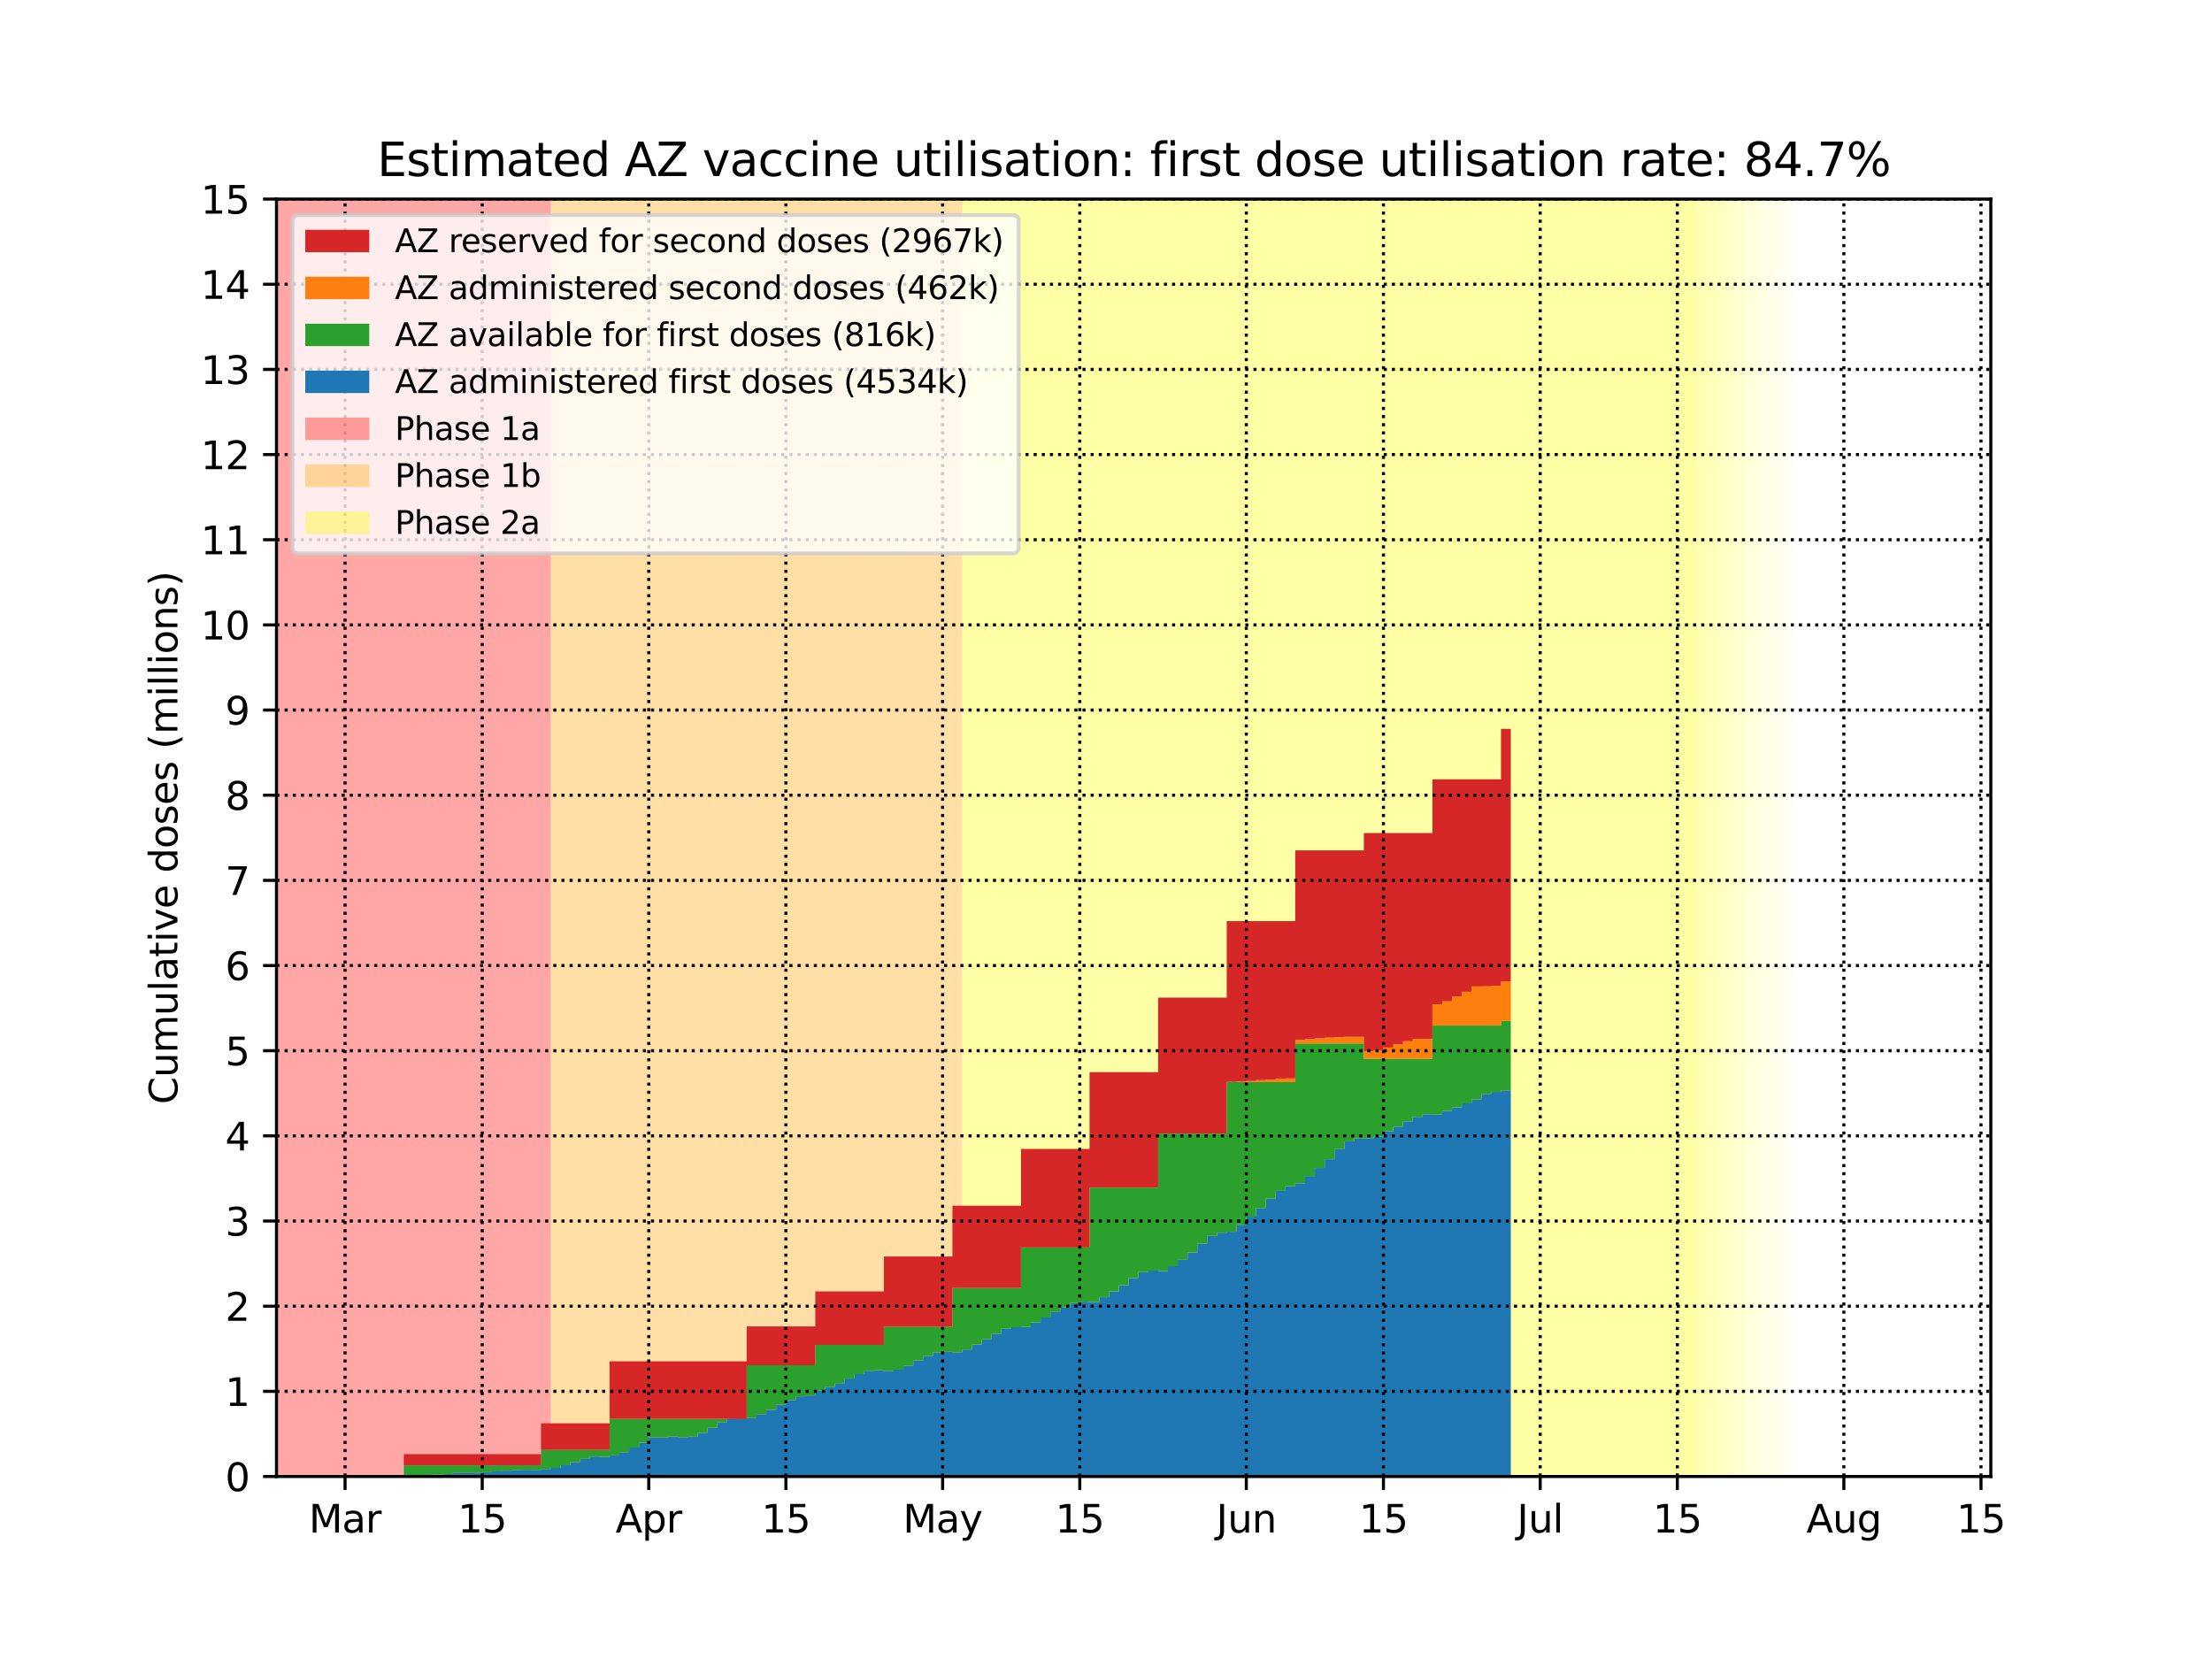 <?xml version="1.0" encoding="utf-8" standalone="no"?>
<!DOCTYPE svg PUBLIC "-//W3C//DTD SVG 1.1//EN"
  "http://www.w3.org/Graphics/SVG/1.1/DTD/svg11.dtd">
<svg height="432pt" version="1.1" viewBox="0 0 576 432" width="576pt" xmlns="http://www.w3.org/2000/svg" xmlns:xlink="http://www.w3.org/1999/xlink">
 <defs>
  <style type="text/css">*{stroke-linecap:butt;stroke-linejoin:round;}</style>
 </defs>
 <g id="figure_1">
  <g id="patch_1">
   <path d="M 0 432 
L 576 432 
L 576 0 
L 0 0 
z
" style="fill:#ffffff;"/>
  </g>
  <g id="axes_1">
   <g id="patch_2">
    <path d="M 72 384.48 
L 518.4 384.48 
L 518.4 51.84 
L 72 51.84 
z
" style="fill:#ffffff;"/>
   </g>
   <g id="PolyCollection_1">
    <defs>
     <path d="M 143.424 -47.52 
L 69.449 -47.52 
L 69.449 -380.16 
L 143.424 -380.16 
L 143.424 -380.16 
L 143.424 -47.52 
z
" id="m9ed6d06ad9"/>
    </defs>
    <g clip-path="url(#pad9b127163)">
     <use style="fill:#ff0000;fill-opacity:0.35;" x="0" xlink:href="#m9ed6d06ad9" y="432"/>
    </g>
   </g>
   <g id="PolyCollection_2">
    <defs>
     <path d="M 250.56 -47.52 
L 143.424 -47.52 
L 143.424 -380.16 
L 250.56 -380.16 
L 250.56 -380.16 
L 250.56 -47.52 
z
" id="m419e827399"/>
    </defs>
    <g clip-path="url(#pad9b127163)">
     <use style="fill:#ffa500;fill-opacity:0.35;" x="0" xlink:href="#m419e827399" y="432"/>
    </g>
   </g>
   <g id="PolyCollection_3">
    <defs>
     <path d="M 441.874 -47.52 
L 250.56 -47.52 
L 250.56 -380.16 
L 441.874 -380.16 
L 441.874 -380.16 
L 441.874 -47.52 
z
" id="m3c0e583856"/>
    </defs>
    <g clip-path="url(#pad9b127163)">
     <use style="fill:#ffff00;fill-opacity:0.35;" x="0" xlink:href="#m3c0e583856" y="432"/>
    </g>
   </g>
   <g id="PolyCollection_4">
    <defs>
     <path d="M 444.425 -47.52 
L 441.874 -47.52 
L 441.874 -380.16 
L 444.425 -380.16 
L 444.425 -380.16 
L 444.425 -47.52 
z
" id="mfee473de0f"/>
    </defs>
    <g clip-path="url(#pad9b127163)">
     <use style="fill:#ffff00;fill-opacity:0.3;" x="0" xlink:href="#mfee473de0f" y="432"/>
    </g>
   </g>
   <g id="PolyCollection_5">
    <defs>
     <path d="M 446.976 -47.52 
L 444.425 -47.52 
L 444.425 -380.16 
L 446.976 -380.16 
L 446.976 -380.16 
L 446.976 -47.52 
z
" id="me14d0b5cdb"/>
    </defs>
    <g clip-path="url(#pad9b127163)">
     <use style="fill:#ffff00;fill-opacity:0.27;" x="0" xlink:href="#me14d0b5cdb" y="432"/>
    </g>
   </g>
   <g id="PolyCollection_6">
    <defs>
     <path d="M 449.527 -47.52 
L 446.976 -47.52 
L 446.976 -380.16 
L 449.527 -380.16 
L 449.527 -380.16 
L 449.527 -47.52 
z
" id="m4eac050d7f"/>
    </defs>
    <g clip-path="url(#pad9b127163)">
     <use style="fill:#ffff00;fill-opacity:0.24;" x="0" xlink:href="#m4eac050d7f" y="432"/>
    </g>
   </g>
   <g id="PolyCollection_7">
    <defs>
     <path d="M 452.078 -47.52 
L 449.527 -47.52 
L 449.527 -380.16 
L 452.078 -380.16 
L 452.078 -380.16 
L 452.078 -47.52 
z
" id="m8ad327142f"/>
    </defs>
    <g clip-path="url(#pad9b127163)">
     <use style="fill:#ffff00;fill-opacity:0.21;" x="0" xlink:href="#m8ad327142f" y="432"/>
    </g>
   </g>
   <g id="PolyCollection_8">
    <defs>
     <path d="M 454.629 -47.52 
L 452.078 -47.52 
L 452.078 -380.16 
L 454.629 -380.16 
L 454.629 -380.16 
L 454.629 -47.52 
z
" id="m09567e8ac1"/>
    </defs>
    <g clip-path="url(#pad9b127163)">
     <use style="fill:#ffff00;fill-opacity:0.18;" x="0" xlink:href="#m09567e8ac1" y="432"/>
    </g>
   </g>
   <g id="PolyCollection_9">
    <defs>
     <path d="M 457.179 -47.52 
L 454.629 -47.52 
L 454.629 -380.16 
L 457.179 -380.16 
L 457.179 -380.16 
L 457.179 -47.52 
z
" id="mb757f967d0"/>
    </defs>
    <g clip-path="url(#pad9b127163)">
     <use style="fill:#ffff00;fill-opacity:0.15;" x="0" xlink:href="#mb757f967d0" y="432"/>
    </g>
   </g>
   <g id="PolyCollection_10">
    <defs>
     <path d="M 459.73 -47.52 
L 457.179 -47.52 
L 457.179 -380.16 
L 459.73 -380.16 
L 459.73 -380.16 
L 459.73 -47.52 
z
" id="maff1ec9616"/>
    </defs>
    <g clip-path="url(#pad9b127163)">
     <use style="fill:#ffff00;fill-opacity:0.12;" x="0" xlink:href="#maff1ec9616" y="432"/>
    </g>
   </g>
   <g id="PolyCollection_11">
    <defs>
     <path d="M 462.281 -47.52 
L 459.73 -47.52 
L 459.73 -380.16 
L 462.281 -380.16 
L 462.281 -380.16 
L 462.281 -47.52 
z
" id="mc219711fe4"/>
    </defs>
    <g clip-path="url(#pad9b127163)">
     <use style="fill:#ffff00;fill-opacity:0.09;" x="0" xlink:href="#mc219711fe4" y="432"/>
    </g>
   </g>
   <g id="PolyCollection_12">
    <defs>
     <path d="M 464.832 -47.52 
L 462.281 -47.52 
L 462.281 -380.16 
L 464.832 -380.16 
L 464.832 -380.16 
L 464.832 -47.52 
z
" id="mbb550dd9d3"/>
    </defs>
    <g clip-path="url(#pad9b127163)">
     <use style="fill:#ffff00;fill-opacity:0.06;" x="0" xlink:href="#mbb550dd9d3" y="432"/>
    </g>
   </g>
   <g id="PolyCollection_13">
    <defs>
     <path d="M 467.383 -47.52 
L 464.832 -47.52 
L 464.832 -380.16 
L 467.383 -380.16 
L 467.383 -380.16 
L 467.383 -47.52 
z
" id="mde38d4041b"/>
    </defs>
    <g clip-path="url(#pad9b127163)">
     <use style="fill:#ffff00;fill-opacity:0.03;" x="0" xlink:href="#mde38d4041b" y="432"/>
    </g>
   </g>
   <g id="PolyCollection_14">
    <defs>
     <path d="M 72 -47.52 
L 72 -47.52 
L 72 -47.52 
L 74.551 -47.52 
L 74.551 -47.52 
L 77.102 -47.52 
L 77.102 -47.52 
L 79.653 -47.52 
L 79.653 -47.52 
L 82.203 -47.52 
L 82.203 -47.52 
L 84.754 -47.52 
L 84.754 -47.52 
L 87.305 -47.52 
L 87.305 -47.52 
L 89.856 -47.52 
L 89.856 -47.52 
L 92.407 -47.52 
L 92.407 -47.52 
L 94.958 -47.52 
L 94.958 -47.52 
L 97.509 -47.52 
L 97.509 -47.52 
L 100.059 -47.52 
L 100.059 -47.52 
L 102.61 -47.52 
L 102.61 -47.52 
L 105.161 -47.52 
L 105.161 -47.52 
L 107.712 -47.52 
L 107.712 -47.52 
L 110.263 -47.52 
L 110.263 -47.52 
L 112.814 -47.52 
L 112.814 -47.52 
L 115.365 -47.52 
L 115.365 -47.52 
L 117.915 -47.52 
L 117.915 -47.52 
L 120.466 -47.52 
L 120.466 -47.52 
L 123.017 -47.52 
L 123.017 -47.52 
L 125.568 -47.52 
L 125.568 -47.52 
L 128.119 -47.52 
L 128.119 -47.52 
L 130.67 -47.52 
L 130.67 -47.52 
L 133.221 -47.52 
L 133.221 -47.52 
L 135.771 -47.52 
L 135.771 -47.52 
L 138.322 -47.52 
L 138.322 -47.52 
L 140.873 -47.52 
L 140.873 -47.52 
L 143.424 -47.52 
L 143.424 -47.52 
L 145.975 -47.52 
L 145.975 -47.52 
L 148.526 -47.52 
L 148.526 -47.52 
L 151.077 -47.52 
L 151.077 -47.52 
L 153.627 -47.52 
L 153.627 -47.52 
L 156.178 -47.52 
L 156.178 -47.52 
L 158.729 -47.52 
L 158.729 -47.52 
L 161.28 -47.52 
L 161.28 -47.52 
L 163.831 -47.52 
L 163.831 -47.52 
L 166.382 -47.52 
L 166.382 -47.52 
L 168.933 -47.52 
L 168.933 -47.52 
L 171.483 -47.52 
L 171.483 -47.52 
L 174.034 -47.52 
L 174.034 -47.52 
L 176.585 -47.52 
L 176.585 -47.52 
L 179.136 -47.52 
L 179.136 -47.52 
L 181.687 -47.52 
L 181.687 -47.52 
L 184.238 -47.52 
L 184.238 -47.52 
L 186.789 -47.52 
L 186.789 -47.52 
L 189.339 -47.52 
L 189.339 -47.52 
L 191.89 -47.52 
L 191.89 -47.52 
L 194.441 -47.52 
L 194.441 -47.52 
L 196.992 -47.52 
L 196.992 -47.52 
L 199.543 -47.52 
L 199.543 -47.52 
L 202.094 -47.52 
L 202.094 -47.52 
L 204.645 -47.52 
L 204.645 -47.52 
L 207.195 -47.52 
L 207.195 -47.52 
L 209.746 -47.52 
L 209.746 -47.52 
L 212.297 -47.52 
L 212.297 -47.52 
L 214.848 -47.52 
L 214.848 -47.52 
L 217.399 -47.52 
L 217.399 -47.52 
L 219.95 -47.52 
L 219.95 -47.52 
L 222.501 -47.52 
L 222.501 -47.52 
L 225.051 -47.52 
L 225.051 -47.52 
L 227.602 -47.52 
L 227.602 -47.52 
L 230.153 -47.52 
L 230.153 -47.52 
L 232.704 -47.52 
L 232.704 -47.52 
L 235.255 -47.52 
L 235.255 -47.52 
L 237.806 -47.52 
L 237.806 -47.52 
L 240.357 -47.52 
L 240.357 -47.52 
L 242.907 -47.52 
L 242.907 -47.52 
L 245.458 -47.52 
L 245.458 -47.52 
L 248.009 -47.52 
L 248.009 -47.52 
L 250.56 -47.52 
L 250.56 -47.52 
L 253.111 -47.52 
L 253.111 -47.52 
L 255.662 -47.52 
L 255.662 -47.52 
L 258.213 -47.52 
L 258.213 -47.52 
L 260.763 -47.52 
L 260.763 -47.52 
L 263.314 -47.52 
L 263.314 -47.52 
L 265.865 -47.52 
L 265.865 -47.52 
L 268.416 -47.52 
L 268.416 -47.52 
L 270.967 -47.52 
L 270.967 -47.52 
L 273.518 -47.52 
L 273.518 -47.52 
L 276.069 -47.52 
L 276.069 -47.52 
L 278.619 -47.52 
L 278.619 -47.52 
L 281.17 -47.52 
L 281.17 -47.52 
L 283.721 -47.52 
L 283.721 -47.52 
L 286.272 -47.52 
L 286.272 -47.52 
L 288.823 -47.52 
L 288.823 -47.52 
L 291.374 -47.52 
L 291.374 -47.52 
L 293.925 -47.52 
L 293.925 -47.52 
L 296.475 -47.52 
L 296.475 -47.52 
L 299.026 -47.52 
L 299.026 -47.52 
L 301.577 -47.52 
L 301.577 -47.52 
L 304.128 -47.52 
L 304.128 -47.52 
L 306.679 -47.52 
L 306.679 -47.52 
L 309.23 -47.52 
L 309.23 -47.52 
L 311.781 -47.52 
L 311.781 -47.52 
L 314.331 -47.52 
L 314.331 -47.52 
L 316.882 -47.52 
L 316.882 -47.52 
L 319.433 -47.52 
L 319.433 -47.52 
L 321.984 -47.52 
L 321.984 -47.52 
L 324.535 -47.52 
L 324.535 -47.52 
L 327.086 -47.52 
L 327.086 -47.52 
L 329.637 -47.52 
L 329.637 -47.52 
L 332.187 -47.52 
L 332.187 -47.52 
L 334.738 -47.52 
L 334.738 -47.52 
L 337.289 -47.52 
L 337.289 -47.52 
L 339.84 -47.52 
L 339.84 -47.52 
L 342.391 -47.52 
L 342.391 -47.52 
L 344.942 -47.52 
L 344.942 -47.52 
L 347.493 -47.52 
L 347.493 -47.52 
L 350.043 -47.52 
L 350.043 -47.52 
L 352.594 -47.52 
L 352.594 -47.52 
L 355.145 -47.52 
L 355.145 -47.52 
L 357.696 -47.52 
L 357.696 -47.52 
L 360.247 -47.52 
L 360.247 -47.52 
L 362.798 -47.52 
L 362.798 -47.52 
L 365.349 -47.52 
L 365.349 -47.52 
L 367.899 -47.52 
L 367.899 -47.52 
L 370.45 -47.52 
L 370.45 -47.52 
L 373.001 -47.52 
L 373.001 -47.52 
L 375.552 -47.52 
L 375.552 -47.52 
L 378.103 -47.52 
L 378.103 -47.52 
L 380.654 -47.52 
L 380.654 -47.52 
L 383.205 -47.52 
L 383.205 -47.52 
L 385.755 -47.52 
L 385.755 -47.52 
L 388.306 -47.52 
L 388.306 -47.52 
L 390.857 -47.52 
L 390.857 -47.52 
L 393.408 -47.52 
L 393.408 -148.065 
L 393.408 -148.065 
L 390.857 -148.065 
L 390.857 -147.677 
L 388.306 -147.677 
L 388.306 -147.149 
L 385.755 -147.149 
L 385.755 -145.731 
L 383.205 -145.731 
L 383.205 -144.696 
L 380.654 -144.696 
L 380.654 -143.658 
L 378.103 -143.658 
L 378.103 -142.758 
L 375.552 -142.758 
L 375.552 -141.8 
L 373.001 -141.8 
L 373.001 -141.844 
L 370.45 -141.844 
L 370.45 -141.195 
L 367.899 -141.195 
L 367.899 -140.026 
L 365.349 -140.026 
L 365.349 -138.634 
L 362.798 -138.634 
L 362.798 -137.401 
L 360.247 -137.401 
L 360.247 -136.034 
L 357.696 -136.034 
L 357.696 -135.632 
L 355.145 -135.632 
L 355.145 -135.579 
L 352.594 -135.579 
L 352.594 -134.795 
L 350.043 -134.795 
L 350.043 -132.761 
L 347.493 -132.761 
L 347.493 -130.146 
L 344.942 -130.146 
L 344.942 -127.86 
L 342.391 -127.86 
L 342.391 -125.774 
L 339.84 -125.774 
L 339.84 -123.9 
L 337.289 -123.9 
L 337.289 -123.164 
L 334.738 -123.164 
L 334.738 -121.895 
L 332.187 -121.895 
L 332.187 -119.877 
L 329.637 -119.877 
L 329.637 -117.436 
L 327.086 -117.436 
L 327.086 -115.178 
L 324.535 -115.178 
L 324.535 -113.045 
L 321.984 -113.045 
L 321.984 -111.271 
L 319.433 -111.271 
L 319.433 -111.013 
L 316.882 -111.013 
L 316.882 -110.174 
L 314.331 -110.174 
L 314.331 -108.14 
L 311.781 -108.14 
L 311.781 -105.891 
L 309.23 -105.891 
L 309.23 -103.944 
L 306.679 -103.944 
L 306.679 -102.303 
L 304.128 -102.303 
L 304.128 -101.041 
L 301.577 -101.041 
L 301.577 -101.145 
L 299.026 -101.145 
L 299.026 -100.728 
L 296.475 -100.728 
L 296.475 -99.204 
L 293.925 -99.204 
L 293.925 -97.363 
L 291.374 -97.363 
L 291.374 -95.737 
L 288.823 -95.737 
L 288.823 -94.224 
L 286.272 -94.224 
L 286.272 -92.994 
L 283.721 -92.994 
L 283.721 -93.057 
L 281.17 -93.057 
L 281.17 -92.695 
L 278.619 -92.695 
L 278.619 -91.524 
L 276.069 -91.524 
L 276.069 -90.35 
L 273.518 -90.35 
L 273.518 -88.93 
L 270.967 -88.93 
L 270.967 -87.663 
L 268.416 -87.663 
L 268.416 -86.466 
L 265.865 -86.466 
L 265.865 -86.394 
L 263.314 -86.394 
L 263.314 -85.983 
L 260.763 -85.983 
L 260.763 -84.717 
L 258.213 -84.717 
L 258.213 -83.244 
L 255.662 -83.244 
L 255.662 -81.89 
L 253.111 -81.89 
L 253.111 -80.616 
L 250.56 -80.616 
L 250.56 -79.858 
L 248.009 -79.858 
L 248.009 -79.985 
L 245.458 -79.985 
L 245.458 -79.827 
L 242.907 -79.827 
L 242.907 -78.906 
L 240.357 -78.906 
L 240.357 -77.739 
L 237.806 -77.739 
L 237.806 -76.363 
L 235.255 -76.363 
L 235.255 -75.343 
L 232.704 -75.343 
L 232.704 -75.04 
L 230.153 -75.04 
L 230.153 -75.198 
L 227.602 -75.198 
L 227.602 -75.064 
L 225.051 -75.064 
L 225.051 -74.186 
L 222.501 -74.186 
L 222.501 -73.023 
L 219.95 -73.023 
L 219.95 -71.831 
L 217.399 -71.831 
L 217.399 -70.878 
L 214.848 -70.878 
L 214.848 -69.946 
L 212.297 -69.946 
L 212.297 -68.621 
L 209.746 -68.621 
L 209.746 -68.398 
L 207.195 -68.398 
L 207.195 -67.387 
L 204.645 -67.387 
L 204.645 -66.216 
L 202.094 -66.216 
L 202.094 -64.891 
L 199.543 -64.891 
L 199.543 -63.767 
L 196.992 -63.767 
L 196.992 -62.794 
L 194.441 -62.794 
L 194.441 -62.838 
L 191.89 -62.838 
L 191.89 -62.571 
L 189.339 -62.571 
L 189.339 -61.656 
L 186.789 -61.656 
L 186.789 -60.206 
L 184.238 -60.206 
L 184.238 -58.858 
L 181.687 -58.858 
L 181.687 -57.876 
L 179.136 -57.876 
L 179.136 -57.767 
L 176.585 -57.767 
L 176.585 -57.904 
L 174.034 -57.904 
L 174.034 -57.731 
L 171.483 -57.731 
L 171.483 -57.715 
L 168.933 -57.715 
L 168.933 -56.32 
L 166.382 -56.32 
L 166.382 -55.058 
L 163.831 -55.058 
L 163.831 -53.83 
L 161.28 -53.83 
L 161.28 -53.016 
L 158.729 -53.016 
L 158.729 -52.652 
L 156.178 -52.652 
L 156.178 -52.715 
L 153.627 -52.715 
L 153.627 -52.097 
L 151.077 -52.097 
L 151.077 -51.286 
L 148.526 -51.286 
L 148.526 -50.455 
L 145.975 -50.455 
L 145.975 -49.762 
L 143.424 -49.762 
L 143.424 -49.473 
L 140.873 -49.473 
L 140.873 -49.236 
L 138.322 -49.236 
L 138.322 -49.243 
L 135.771 -49.243 
L 135.771 -49.156 
L 133.221 -49.156 
L 133.221 -49.031 
L 130.67 -49.031 
L 130.67 -48.839 
L 128.119 -48.839 
L 128.119 -48.659 
L 125.568 -48.659 
L 125.568 -48.509 
L 123.017 -48.509 
L 123.017 -48.49 
L 120.466 -48.49 
L 120.466 -48.451 
L 117.915 -48.451 
L 117.915 -48.162 
L 115.365 -48.162 
L 115.365 -48.041 
L 112.814 -48.041 
L 112.814 -47.817 
L 110.263 -47.817 
L 110.263 -47.682 
L 107.712 -47.682 
L 107.712 -47.58 
L 105.161 -47.58 
L 105.161 -47.52 
L 102.61 -47.52 
L 102.61 -47.52 
L 100.059 -47.52 
L 100.059 -47.52 
L 97.509 -47.52 
L 97.509 -47.52 
L 94.958 -47.52 
L 94.958 -47.52 
L 92.407 -47.52 
L 92.407 -47.52 
L 89.856 -47.52 
L 89.856 -47.52 
L 87.305 -47.52 
L 87.305 -47.52 
L 84.754 -47.52 
L 84.754 -47.52 
L 82.203 -47.52 
L 82.203 -47.52 
L 79.653 -47.52 
L 79.653 -47.52 
L 77.102 -47.52 
L 77.102 -47.52 
L 74.551 -47.52 
L 74.551 -47.52 
L 72 -47.52 
L 72 -47.52 
z
" id="m15e8603845"/>
    </defs>
    <g clip-path="url(#pad9b127163)">
     <use style="fill:#1f77b4;" x="0" xlink:href="#m15e8603845" y="432"/>
    </g>
   </g>
   <g id="PolyCollection_15">
    <defs>
     <path d="M 72 -47.52 
L 72 -47.52 
L 72 -47.52 
L 74.551 -47.52 
L 74.551 -47.52 
L 77.102 -47.52 
L 77.102 -47.52 
L 79.653 -47.52 
L 79.653 -47.52 
L 82.203 -47.52 
L 82.203 -47.52 
L 84.754 -47.52 
L 84.754 -47.52 
L 87.305 -47.52 
L 87.305 -47.52 
L 89.856 -47.52 
L 89.856 -47.52 
L 92.407 -47.52 
L 92.407 -47.52 
L 94.958 -47.52 
L 94.958 -47.52 
L 97.509 -47.52 
L 97.509 -47.52 
L 100.059 -47.52 
L 100.059 -47.52 
L 102.61 -47.52 
L 102.61 -47.52 
L 105.161 -47.52 
L 105.161 -47.58 
L 107.712 -47.58 
L 107.712 -47.682 
L 110.263 -47.682 
L 110.263 -47.817 
L 112.814 -47.817 
L 112.814 -48.041 
L 115.365 -48.041 
L 115.365 -48.162 
L 117.915 -48.162 
L 117.915 -48.451 
L 120.466 -48.451 
L 120.466 -48.49 
L 123.017 -48.49 
L 123.017 -48.509 
L 125.568 -48.509 
L 125.568 -48.659 
L 128.119 -48.659 
L 128.119 -48.839 
L 130.67 -48.839 
L 130.67 -49.031 
L 133.221 -49.031 
L 133.221 -49.156 
L 135.771 -49.156 
L 135.771 -49.243 
L 138.322 -49.243 
L 138.322 -49.236 
L 140.873 -49.236 
L 140.873 -49.473 
L 143.424 -49.473 
L 143.424 -49.762 
L 145.975 -49.762 
L 145.975 -50.455 
L 148.526 -50.455 
L 148.526 -51.286 
L 151.077 -51.286 
L 151.077 -52.097 
L 153.627 -52.097 
L 153.627 -52.715 
L 156.178 -52.715 
L 156.178 -52.652 
L 158.729 -52.652 
L 158.729 -53.016 
L 161.28 -53.016 
L 161.28 -53.83 
L 163.831 -53.83 
L 163.831 -55.058 
L 166.382 -55.058 
L 166.382 -56.32 
L 168.933 -56.32 
L 168.933 -57.715 
L 171.483 -57.715 
L 171.483 -57.731 
L 174.034 -57.731 
L 174.034 -57.904 
L 176.585 -57.904 
L 176.585 -57.767 
L 179.136 -57.767 
L 179.136 -57.876 
L 181.687 -57.876 
L 181.687 -58.858 
L 184.238 -58.858 
L 184.238 -60.206 
L 186.789 -60.206 
L 186.789 -61.656 
L 189.339 -61.656 
L 189.339 -62.571 
L 191.89 -62.571 
L 191.89 -62.838 
L 194.441 -62.838 
L 194.441 -62.794 
L 196.992 -62.794 
L 196.992 -63.767 
L 199.543 -63.767 
L 199.543 -64.891 
L 202.094 -64.891 
L 202.094 -66.216 
L 204.645 -66.216 
L 204.645 -67.387 
L 207.195 -67.387 
L 207.195 -68.398 
L 209.746 -68.398 
L 209.746 -68.621 
L 212.297 -68.621 
L 212.297 -69.946 
L 214.848 -69.946 
L 214.848 -70.878 
L 217.399 -70.878 
L 217.399 -71.831 
L 219.95 -71.831 
L 219.95 -73.023 
L 222.501 -73.023 
L 222.501 -74.186 
L 225.051 -74.186 
L 225.051 -75.064 
L 227.602 -75.064 
L 227.602 -75.198 
L 230.153 -75.198 
L 230.153 -75.04 
L 232.704 -75.04 
L 232.704 -75.343 
L 235.255 -75.343 
L 235.255 -76.363 
L 237.806 -76.363 
L 237.806 -77.739 
L 240.357 -77.739 
L 240.357 -78.906 
L 242.907 -78.906 
L 242.907 -79.827 
L 245.458 -79.827 
L 245.458 -79.985 
L 248.009 -79.985 
L 248.009 -79.858 
L 250.56 -79.858 
L 250.56 -80.616 
L 253.111 -80.616 
L 253.111 -81.89 
L 255.662 -81.89 
L 255.662 -83.244 
L 258.213 -83.244 
L 258.213 -84.717 
L 260.763 -84.717 
L 260.763 -85.983 
L 263.314 -85.983 
L 263.314 -86.394 
L 265.865 -86.394 
L 265.865 -86.466 
L 268.416 -86.466 
L 268.416 -87.663 
L 270.967 -87.663 
L 270.967 -88.93 
L 273.518 -88.93 
L 273.518 -90.35 
L 276.069 -90.35 
L 276.069 -91.524 
L 278.619 -91.524 
L 278.619 -92.695 
L 281.17 -92.695 
L 281.17 -93.057 
L 283.721 -93.057 
L 283.721 -92.994 
L 286.272 -92.994 
L 286.272 -94.224 
L 288.823 -94.224 
L 288.823 -95.737 
L 291.374 -95.737 
L 291.374 -97.363 
L 293.925 -97.363 
L 293.925 -99.204 
L 296.475 -99.204 
L 296.475 -100.728 
L 299.026 -100.728 
L 299.026 -101.145 
L 301.577 -101.145 
L 301.577 -101.041 
L 304.128 -101.041 
L 304.128 -102.303 
L 306.679 -102.303 
L 306.679 -103.944 
L 309.23 -103.944 
L 309.23 -105.891 
L 311.781 -105.891 
L 311.781 -108.14 
L 314.331 -108.14 
L 314.331 -110.174 
L 316.882 -110.174 
L 316.882 -111.013 
L 319.433 -111.013 
L 319.433 -111.271 
L 321.984 -111.271 
L 321.984 -113.045 
L 324.535 -113.045 
L 324.535 -115.178 
L 327.086 -115.178 
L 327.086 -117.436 
L 329.637 -117.436 
L 329.637 -119.877 
L 332.187 -119.877 
L 332.187 -121.895 
L 334.738 -121.895 
L 334.738 -123.164 
L 337.289 -123.164 
L 337.289 -123.9 
L 339.84 -123.9 
L 339.84 -125.774 
L 342.391 -125.774 
L 342.391 -127.86 
L 344.942 -127.86 
L 344.942 -130.146 
L 347.493 -130.146 
L 347.493 -132.761 
L 350.043 -132.761 
L 350.043 -134.795 
L 352.594 -134.795 
L 352.594 -135.579 
L 355.145 -135.579 
L 355.145 -135.632 
L 357.696 -135.632 
L 357.696 -136.034 
L 360.247 -136.034 
L 360.247 -137.401 
L 362.798 -137.401 
L 362.798 -138.634 
L 365.349 -138.634 
L 365.349 -140.026 
L 367.899 -140.026 
L 367.899 -141.195 
L 370.45 -141.195 
L 370.45 -141.844 
L 373.001 -141.844 
L 373.001 -141.8 
L 375.552 -141.8 
L 375.552 -142.758 
L 378.103 -142.758 
L 378.103 -143.658 
L 380.654 -143.658 
L 380.654 -144.696 
L 383.205 -144.696 
L 383.205 -145.731 
L 385.755 -145.731 
L 385.755 -147.149 
L 388.306 -147.149 
L 388.306 -147.677 
L 390.857 -147.677 
L 390.857 -148.065 
L 393.408 -148.065 
L 393.408 -166.162 
L 393.408 -166.162 
L 390.857 -166.162 
L 390.857 -164.949 
L 388.306 -164.949 
L 388.306 -164.949 
L 385.755 -164.949 
L 385.755 -164.949 
L 383.205 -164.949 
L 383.205 -164.949 
L 380.654 -164.949 
L 380.654 -164.949 
L 378.103 -164.949 
L 378.103 -164.949 
L 375.552 -164.949 
L 375.552 -164.949 
L 373.001 -164.949 
L 373.001 -156.296 
L 370.45 -156.296 
L 370.45 -156.296 
L 367.899 -156.296 
L 367.899 -156.296 
L 365.349 -156.296 
L 365.349 -156.296 
L 362.798 -156.296 
L 362.798 -156.296 
L 360.247 -156.296 
L 360.247 -156.296 
L 357.696 -156.296 
L 357.696 -156.296 
L 355.145 -156.296 
L 355.145 -160.301 
L 352.594 -160.301 
L 352.594 -160.301 
L 350.043 -160.301 
L 350.043 -160.301 
L 347.493 -160.301 
L 347.493 -160.301 
L 344.942 -160.301 
L 344.942 -160.301 
L 342.391 -160.301 
L 342.391 -160.301 
L 339.84 -160.301 
L 339.84 -160.301 
L 337.289 -160.301 
L 337.289 -150.216 
L 334.738 -150.216 
L 334.738 -150.216 
L 332.187 -150.216 
L 332.187 -150.216 
L 329.637 -150.216 
L 329.637 -150.216 
L 327.086 -150.216 
L 327.086 -150.216 
L 324.535 -150.216 
L 324.535 -150.216 
L 321.984 -150.216 
L 321.984 -150.216 
L 319.433 -150.216 
L 319.433 -136.827 
L 316.882 -136.827 
L 316.882 -136.827 
L 314.331 -136.827 
L 314.331 -136.827 
L 311.781 -136.827 
L 311.781 -136.827 
L 309.23 -136.827 
L 309.23 -136.827 
L 306.679 -136.827 
L 306.679 -136.827 
L 304.128 -136.827 
L 304.128 -136.827 
L 301.577 -136.827 
L 301.577 -122.761 
L 299.026 -122.761 
L 299.026 -122.761 
L 296.475 -122.761 
L 296.475 -122.761 
L 293.925 -122.761 
L 293.925 -122.761 
L 291.374 -122.761 
L 291.374 -122.761 
L 288.823 -122.761 
L 288.823 -122.761 
L 286.272 -122.761 
L 286.272 -122.761 
L 283.721 -122.761 
L 283.721 -107.161 
L 281.17 -107.161 
L 281.17 -107.161 
L 278.619 -107.161 
L 278.619 -107.161 
L 276.069 -107.161 
L 276.069 -107.161 
L 273.518 -107.161 
L 273.518 -107.161 
L 270.967 -107.161 
L 270.967 -107.161 
L 268.416 -107.161 
L 268.416 -107.161 
L 265.865 -107.161 
L 265.865 -96.607 
L 263.314 -96.607 
L 263.314 -96.607 
L 260.763 -96.607 
L 260.763 -96.607 
L 258.213 -96.607 
L 258.213 -96.607 
L 255.662 -96.607 
L 255.662 -96.607 
L 253.111 -96.607 
L 253.111 -96.607 
L 250.56 -96.607 
L 250.56 -96.607 
L 248.009 -96.607 
L 248.009 -86.533 
L 245.458 -86.533 
L 245.458 -86.533 
L 242.907 -86.533 
L 242.907 -86.533 
L 240.357 -86.533 
L 240.357 -86.533 
L 237.806 -86.533 
L 237.806 -86.533 
L 235.255 -86.533 
L 235.255 -86.533 
L 232.704 -86.533 
L 232.704 -86.533 
L 230.153 -86.533 
L 230.153 -81.793 
L 227.602 -81.793 
L 227.602 -81.793 
L 225.051 -81.793 
L 225.051 -81.793 
L 222.501 -81.793 
L 222.501 -81.793 
L 219.95 -81.793 
L 219.95 -81.793 
L 217.399 -81.793 
L 217.399 -81.793 
L 214.848 -81.793 
L 214.848 -81.793 
L 212.297 -81.793 
L 212.297 -76.49 
L 209.746 -76.49 
L 209.746 -76.49 
L 207.195 -76.49 
L 207.195 -76.49 
L 204.645 -76.49 
L 204.645 -76.49 
L 202.094 -76.49 
L 202.094 -76.49 
L 199.543 -76.49 
L 199.543 -76.49 
L 196.992 -76.49 
L 196.992 -76.49 
L 194.441 -76.49 
L 194.441 -62.519 
L 191.89 -62.519 
L 191.89 -62.519 
L 189.339 -62.519 
L 189.339 -62.519 
L 186.789 -62.519 
L 186.789 -62.519 
L 184.238 -62.519 
L 184.238 -62.519 
L 181.687 -62.519 
L 181.687 -62.519 
L 179.136 -62.519 
L 179.136 -62.519 
L 176.585 -62.519 
L 176.585 -62.519 
L 174.034 -62.519 
L 174.034 -62.519 
L 171.483 -62.519 
L 171.483 -62.519 
L 168.933 -62.519 
L 168.933 -62.519 
L 166.382 -62.519 
L 166.382 -62.519 
L 163.831 -62.519 
L 163.831 -62.519 
L 161.28 -62.519 
L 161.28 -62.519 
L 158.729 -62.519 
L 158.729 -54.447 
L 156.178 -54.447 
L 156.178 -54.447 
L 153.627 -54.447 
L 153.627 -54.447 
L 151.077 -54.447 
L 151.077 -54.447 
L 148.526 -54.447 
L 148.526 -54.447 
L 145.975 -54.447 
L 145.975 -54.447 
L 143.424 -54.447 
L 143.424 -54.447 
L 140.873 -54.447 
L 140.873 -50.431 
L 138.322 -50.431 
L 138.322 -50.431 
L 135.771 -50.431 
L 135.771 -50.431 
L 133.221 -50.431 
L 133.221 -50.431 
L 130.67 -50.431 
L 130.67 -50.431 
L 128.119 -50.431 
L 128.119 -50.431 
L 125.568 -50.431 
L 125.568 -50.431 
L 123.017 -50.431 
L 123.017 -50.431 
L 120.466 -50.431 
L 120.466 -50.431 
L 117.915 -50.431 
L 117.915 -50.431 
L 115.365 -50.431 
L 115.365 -50.431 
L 112.814 -50.431 
L 112.814 -50.431 
L 110.263 -50.431 
L 110.263 -50.431 
L 107.712 -50.431 
L 107.712 -50.431 
L 105.161 -50.431 
L 105.161 -47.52 
L 102.61 -47.52 
L 102.61 -47.52 
L 100.059 -47.52 
L 100.059 -47.52 
L 97.509 -47.52 
L 97.509 -47.52 
L 94.958 -47.52 
L 94.958 -47.52 
L 92.407 -47.52 
L 92.407 -47.52 
L 89.856 -47.52 
L 89.856 -47.52 
L 87.305 -47.52 
L 87.305 -47.52 
L 84.754 -47.52 
L 84.754 -47.52 
L 82.203 -47.52 
L 82.203 -47.52 
L 79.653 -47.52 
L 79.653 -47.52 
L 77.102 -47.52 
L 77.102 -47.52 
L 74.551 -47.52 
L 74.551 -47.52 
L 72 -47.52 
L 72 -47.52 
z
" id="m4e8a466a9f"/>
    </defs>
    <g clip-path="url(#pad9b127163)">
     <use style="fill:#2ca02c;" x="0" xlink:href="#m4e8a466a9f" y="432"/>
    </g>
   </g>
   <g id="PolyCollection_16">
    <defs>
     <path d="M 72 -47.52 
L 72 -47.52 
L 72 -47.52 
L 74.551 -47.52 
L 74.551 -47.52 
L 77.102 -47.52 
L 77.102 -47.52 
L 79.653 -47.52 
L 79.653 -47.52 
L 82.203 -47.52 
L 82.203 -47.52 
L 84.754 -47.52 
L 84.754 -47.52 
L 87.305 -47.52 
L 87.305 -47.52 
L 89.856 -47.52 
L 89.856 -47.52 
L 92.407 -47.52 
L 92.407 -47.52 
L 94.958 -47.52 
L 94.958 -47.52 
L 97.509 -47.52 
L 97.509 -47.52 
L 100.059 -47.52 
L 100.059 -47.52 
L 102.61 -47.52 
L 102.61 -47.52 
L 105.161 -47.52 
L 105.161 -50.431 
L 107.712 -50.431 
L 107.712 -50.431 
L 110.263 -50.431 
L 110.263 -50.431 
L 112.814 -50.431 
L 112.814 -50.431 
L 115.365 -50.431 
L 115.365 -50.431 
L 117.915 -50.431 
L 117.915 -50.431 
L 120.466 -50.431 
L 120.466 -50.431 
L 123.017 -50.431 
L 123.017 -50.431 
L 125.568 -50.431 
L 125.568 -50.431 
L 128.119 -50.431 
L 128.119 -50.431 
L 130.67 -50.431 
L 130.67 -50.431 
L 133.221 -50.431 
L 133.221 -50.431 
L 135.771 -50.431 
L 135.771 -50.431 
L 138.322 -50.431 
L 138.322 -50.431 
L 140.873 -50.431 
L 140.873 -54.447 
L 143.424 -54.447 
L 143.424 -54.447 
L 145.975 -54.447 
L 145.975 -54.447 
L 148.526 -54.447 
L 148.526 -54.447 
L 151.077 -54.447 
L 151.077 -54.447 
L 153.627 -54.447 
L 153.627 -54.447 
L 156.178 -54.447 
L 156.178 -54.447 
L 158.729 -54.447 
L 158.729 -62.519 
L 161.28 -62.519 
L 161.28 -62.519 
L 163.831 -62.519 
L 163.831 -62.519 
L 166.382 -62.519 
L 166.382 -62.519 
L 168.933 -62.519 
L 168.933 -62.519 
L 171.483 -62.519 
L 171.483 -62.519 
L 174.034 -62.519 
L 174.034 -62.519 
L 176.585 -62.519 
L 176.585 -62.519 
L 179.136 -62.519 
L 179.136 -62.519 
L 181.687 -62.519 
L 181.687 -62.519 
L 184.238 -62.519 
L 184.238 -62.519 
L 186.789 -62.519 
L 186.789 -62.519 
L 189.339 -62.519 
L 189.339 -62.519 
L 191.89 -62.519 
L 191.89 -62.519 
L 194.441 -62.519 
L 194.441 -76.49 
L 196.992 -76.49 
L 196.992 -76.49 
L 199.543 -76.49 
L 199.543 -76.49 
L 202.094 -76.49 
L 202.094 -76.49 
L 204.645 -76.49 
L 204.645 -76.49 
L 207.195 -76.49 
L 207.195 -76.49 
L 209.746 -76.49 
L 209.746 -76.49 
L 212.297 -76.49 
L 212.297 -81.793 
L 214.848 -81.793 
L 214.848 -81.793 
L 217.399 -81.793 
L 217.399 -81.793 
L 219.95 -81.793 
L 219.95 -81.793 
L 222.501 -81.793 
L 222.501 -81.793 
L 225.051 -81.793 
L 225.051 -81.793 
L 227.602 -81.793 
L 227.602 -81.793 
L 230.153 -81.793 
L 230.153 -86.533 
L 232.704 -86.533 
L 232.704 -86.533 
L 235.255 -86.533 
L 235.255 -86.533 
L 237.806 -86.533 
L 237.806 -86.533 
L 240.357 -86.533 
L 240.357 -86.533 
L 242.907 -86.533 
L 242.907 -86.533 
L 245.458 -86.533 
L 245.458 -86.533 
L 248.009 -86.533 
L 248.009 -96.607 
L 250.56 -96.607 
L 250.56 -96.607 
L 253.111 -96.607 
L 253.111 -96.607 
L 255.662 -96.607 
L 255.662 -96.607 
L 258.213 -96.607 
L 258.213 -96.607 
L 260.763 -96.607 
L 260.763 -96.607 
L 263.314 -96.607 
L 263.314 -96.607 
L 265.865 -96.607 
L 265.865 -107.161 
L 268.416 -107.161 
L 268.416 -107.161 
L 270.967 -107.161 
L 270.967 -107.161 
L 273.518 -107.161 
L 273.518 -107.161 
L 276.069 -107.161 
L 276.069 -107.161 
L 278.619 -107.161 
L 278.619 -107.161 
L 281.17 -107.161 
L 281.17 -107.161 
L 283.721 -107.161 
L 283.721 -122.761 
L 286.272 -122.761 
L 286.272 -122.761 
L 288.823 -122.761 
L 288.823 -122.761 
L 291.374 -122.761 
L 291.374 -122.761 
L 293.925 -122.761 
L 293.925 -122.761 
L 296.475 -122.761 
L 296.475 -122.761 
L 299.026 -122.761 
L 299.026 -122.761 
L 301.577 -122.761 
L 301.577 -136.827 
L 304.128 -136.827 
L 304.128 -136.827 
L 306.679 -136.827 
L 306.679 -136.827 
L 309.23 -136.827 
L 309.23 -136.827 
L 311.781 -136.827 
L 311.781 -136.827 
L 314.331 -136.827 
L 314.331 -136.827 
L 316.882 -136.827 
L 316.882 -136.827 
L 319.433 -136.827 
L 319.433 -150.216 
L 321.984 -150.216 
L 321.984 -150.216 
L 324.535 -150.216 
L 324.535 -150.216 
L 327.086 -150.216 
L 327.086 -150.216 
L 329.637 -150.216 
L 329.637 -150.216 
L 332.187 -150.216 
L 332.187 -150.216 
L 334.738 -150.216 
L 334.738 -150.216 
L 337.289 -150.216 
L 337.289 -160.301 
L 339.84 -160.301 
L 339.84 -160.301 
L 342.391 -160.301 
L 342.391 -160.301 
L 344.942 -160.301 
L 344.942 -160.301 
L 347.493 -160.301 
L 347.493 -160.301 
L 350.043 -160.301 
L 350.043 -160.301 
L 352.594 -160.301 
L 352.594 -160.301 
L 355.145 -160.301 
L 355.145 -156.296 
L 357.696 -156.296 
L 357.696 -156.296 
L 360.247 -156.296 
L 360.247 -156.296 
L 362.798 -156.296 
L 362.798 -156.296 
L 365.349 -156.296 
L 365.349 -156.296 
L 367.899 -156.296 
L 367.899 -156.296 
L 370.45 -156.296 
L 370.45 -156.296 
L 373.001 -156.296 
L 373.001 -164.949 
L 375.552 -164.949 
L 375.552 -164.949 
L 378.103 -164.949 
L 378.103 -164.949 
L 380.654 -164.949 
L 380.654 -164.949 
L 383.205 -164.949 
L 383.205 -164.949 
L 385.755 -164.949 
L 385.755 -164.949 
L 388.306 -164.949 
L 388.306 -164.949 
L 390.857 -164.949 
L 390.857 -166.162 
L 393.408 -166.162 
L 393.408 -176.409 
L 393.408 -176.409 
L 390.857 -176.409 
L 390.857 -175.333 
L 388.306 -175.333 
L 388.306 -175.16 
L 385.755 -175.16 
L 385.755 -175.144 
L 383.205 -175.144 
L 383.205 -173.749 
L 380.654 -173.749 
L 380.654 -172.487 
L 378.103 -172.487 
L 378.103 -171.259 
L 375.552 -171.259 
L 375.552 -170.445 
L 373.001 -170.445 
L 373.001 -161.428 
L 370.45 -161.428 
L 370.45 -161.491 
L 367.899 -161.491 
L 367.899 -160.873 
L 365.349 -160.873 
L 365.349 -160.063 
L 362.798 -160.063 
L 362.798 -159.231 
L 360.247 -159.231 
L 360.247 -158.538 
L 357.696 -158.538 
L 357.696 -158.249 
L 355.145 -158.249 
L 355.145 -162.017 
L 352.594 -162.017 
L 352.594 -162.024 
L 350.043 -162.024 
L 350.043 -161.937 
L 347.493 -161.937 
L 347.493 -161.812 
L 344.942 -161.812 
L 344.942 -161.62 
L 342.391 -161.62 
L 342.391 -161.44 
L 339.84 -161.44 
L 339.84 -161.29 
L 337.289 -161.29 
L 337.289 -151.186 
L 334.738 -151.186 
L 334.738 -151.147 
L 332.187 -151.147 
L 332.187 -150.858 
L 329.637 -150.858 
L 329.637 -150.738 
L 327.086 -150.738 
L 327.086 -150.513 
L 324.535 -150.513 
L 324.535 -150.378 
L 321.984 -150.378 
L 321.984 -150.276 
L 319.433 -150.276 
L 319.433 -136.827 
L 316.882 -136.827 
L 316.882 -136.827 
L 314.331 -136.827 
L 314.331 -136.827 
L 311.781 -136.827 
L 311.781 -136.827 
L 309.23 -136.827 
L 309.23 -136.827 
L 306.679 -136.827 
L 306.679 -136.827 
L 304.128 -136.827 
L 304.128 -136.827 
L 301.577 -136.827 
L 301.577 -122.761 
L 299.026 -122.761 
L 299.026 -122.761 
L 296.475 -122.761 
L 296.475 -122.761 
L 293.925 -122.761 
L 293.925 -122.761 
L 291.374 -122.761 
L 291.374 -122.761 
L 288.823 -122.761 
L 288.823 -122.761 
L 286.272 -122.761 
L 286.272 -122.761 
L 283.721 -122.761 
L 283.721 -107.161 
L 281.17 -107.161 
L 281.17 -107.161 
L 278.619 -107.161 
L 278.619 -107.161 
L 276.069 -107.161 
L 276.069 -107.161 
L 273.518 -107.161 
L 273.518 -107.161 
L 270.967 -107.161 
L 270.967 -107.161 
L 268.416 -107.161 
L 268.416 -107.161 
L 265.865 -107.161 
L 265.865 -96.607 
L 263.314 -96.607 
L 263.314 -96.607 
L 260.763 -96.607 
L 260.763 -96.607 
L 258.213 -96.607 
L 258.213 -96.607 
L 255.662 -96.607 
L 255.662 -96.607 
L 253.111 -96.607 
L 253.111 -96.607 
L 250.56 -96.607 
L 250.56 -96.607 
L 248.009 -96.607 
L 248.009 -86.533 
L 245.458 -86.533 
L 245.458 -86.533 
L 242.907 -86.533 
L 242.907 -86.533 
L 240.357 -86.533 
L 240.357 -86.533 
L 237.806 -86.533 
L 237.806 -86.533 
L 235.255 -86.533 
L 235.255 -86.533 
L 232.704 -86.533 
L 232.704 -86.533 
L 230.153 -86.533 
L 230.153 -81.793 
L 227.602 -81.793 
L 227.602 -81.793 
L 225.051 -81.793 
L 225.051 -81.793 
L 222.501 -81.793 
L 222.501 -81.793 
L 219.95 -81.793 
L 219.95 -81.793 
L 217.399 -81.793 
L 217.399 -81.793 
L 214.848 -81.793 
L 214.848 -81.793 
L 212.297 -81.793 
L 212.297 -76.49 
L 209.746 -76.49 
L 209.746 -76.49 
L 207.195 -76.49 
L 207.195 -76.49 
L 204.645 -76.49 
L 204.645 -76.49 
L 202.094 -76.49 
L 202.094 -76.49 
L 199.543 -76.49 
L 199.543 -76.49 
L 196.992 -76.49 
L 196.992 -76.49 
L 194.441 -76.49 
L 194.441 -62.519 
L 191.89 -62.519 
L 191.89 -62.519 
L 189.339 -62.519 
L 189.339 -62.519 
L 186.789 -62.519 
L 186.789 -62.519 
L 184.238 -62.519 
L 184.238 -62.519 
L 181.687 -62.519 
L 181.687 -62.519 
L 179.136 -62.519 
L 179.136 -62.519 
L 176.585 -62.519 
L 176.585 -62.519 
L 174.034 -62.519 
L 174.034 -62.519 
L 171.483 -62.519 
L 171.483 -62.519 
L 168.933 -62.519 
L 168.933 -62.519 
L 166.382 -62.519 
L 166.382 -62.519 
L 163.831 -62.519 
L 163.831 -62.519 
L 161.28 -62.519 
L 161.28 -62.519 
L 158.729 -62.519 
L 158.729 -54.447 
L 156.178 -54.447 
L 156.178 -54.447 
L 153.627 -54.447 
L 153.627 -54.447 
L 151.077 -54.447 
L 151.077 -54.447 
L 148.526 -54.447 
L 148.526 -54.447 
L 145.975 -54.447 
L 145.975 -54.447 
L 143.424 -54.447 
L 143.424 -54.447 
L 140.873 -54.447 
L 140.873 -50.431 
L 138.322 -50.431 
L 138.322 -50.431 
L 135.771 -50.431 
L 135.771 -50.431 
L 133.221 -50.431 
L 133.221 -50.431 
L 130.67 -50.431 
L 130.67 -50.431 
L 128.119 -50.431 
L 128.119 -50.431 
L 125.568 -50.431 
L 125.568 -50.431 
L 123.017 -50.431 
L 123.017 -50.431 
L 120.466 -50.431 
L 120.466 -50.431 
L 117.915 -50.431 
L 117.915 -50.431 
L 115.365 -50.431 
L 115.365 -50.431 
L 112.814 -50.431 
L 112.814 -50.431 
L 110.263 -50.431 
L 110.263 -50.431 
L 107.712 -50.431 
L 107.712 -50.431 
L 105.161 -50.431 
L 105.161 -47.52 
L 102.61 -47.52 
L 102.61 -47.52 
L 100.059 -47.52 
L 100.059 -47.52 
L 97.509 -47.52 
L 97.509 -47.52 
L 94.958 -47.52 
L 94.958 -47.52 
L 92.407 -47.52 
L 92.407 -47.52 
L 89.856 -47.52 
L 89.856 -47.52 
L 87.305 -47.52 
L 87.305 -47.52 
L 84.754 -47.52 
L 84.754 -47.52 
L 82.203 -47.52 
L 82.203 -47.52 
L 79.653 -47.52 
L 79.653 -47.52 
L 77.102 -47.52 
L 77.102 -47.52 
L 74.551 -47.52 
L 74.551 -47.52 
L 72 -47.52 
L 72 -47.52 
z
" id="ma5031cbd26"/>
    </defs>
    <g clip-path="url(#pad9b127163)">
     <use style="fill:#ff7f0e;" x="0" xlink:href="#ma5031cbd26" y="432"/>
    </g>
   </g>
   <g id="PolyCollection_17">
    <defs>
     <path d="M 72 -47.52 
L 72 -47.52 
L 72 -47.52 
L 74.551 -47.52 
L 74.551 -47.52 
L 77.102 -47.52 
L 77.102 -47.52 
L 79.653 -47.52 
L 79.653 -47.52 
L 82.203 -47.52 
L 82.203 -47.52 
L 84.754 -47.52 
L 84.754 -47.52 
L 87.305 -47.52 
L 87.305 -47.52 
L 89.856 -47.52 
L 89.856 -47.52 
L 92.407 -47.52 
L 92.407 -47.52 
L 94.958 -47.52 
L 94.958 -47.52 
L 97.509 -47.52 
L 97.509 -47.52 
L 100.059 -47.52 
L 100.059 -47.52 
L 102.61 -47.52 
L 102.61 -47.52 
L 105.161 -47.52 
L 105.161 -50.431 
L 107.712 -50.431 
L 107.712 -50.431 
L 110.263 -50.431 
L 110.263 -50.431 
L 112.814 -50.431 
L 112.814 -50.431 
L 115.365 -50.431 
L 115.365 -50.431 
L 117.915 -50.431 
L 117.915 -50.431 
L 120.466 -50.431 
L 120.466 -50.431 
L 123.017 -50.431 
L 123.017 -50.431 
L 125.568 -50.431 
L 125.568 -50.431 
L 128.119 -50.431 
L 128.119 -50.431 
L 130.67 -50.431 
L 130.67 -50.431 
L 133.221 -50.431 
L 133.221 -50.431 
L 135.771 -50.431 
L 135.771 -50.431 
L 138.322 -50.431 
L 138.322 -50.431 
L 140.873 -50.431 
L 140.873 -54.447 
L 143.424 -54.447 
L 143.424 -54.447 
L 145.975 -54.447 
L 145.975 -54.447 
L 148.526 -54.447 
L 148.526 -54.447 
L 151.077 -54.447 
L 151.077 -54.447 
L 153.627 -54.447 
L 153.627 -54.447 
L 156.178 -54.447 
L 156.178 -54.447 
L 158.729 -54.447 
L 158.729 -62.519 
L 161.28 -62.519 
L 161.28 -62.519 
L 163.831 -62.519 
L 163.831 -62.519 
L 166.382 -62.519 
L 166.382 -62.519 
L 168.933 -62.519 
L 168.933 -62.519 
L 171.483 -62.519 
L 171.483 -62.519 
L 174.034 -62.519 
L 174.034 -62.519 
L 176.585 -62.519 
L 176.585 -62.519 
L 179.136 -62.519 
L 179.136 -62.519 
L 181.687 -62.519 
L 181.687 -62.519 
L 184.238 -62.519 
L 184.238 -62.519 
L 186.789 -62.519 
L 186.789 -62.519 
L 189.339 -62.519 
L 189.339 -62.519 
L 191.89 -62.519 
L 191.89 -62.519 
L 194.441 -62.519 
L 194.441 -76.49 
L 196.992 -76.49 
L 196.992 -76.49 
L 199.543 -76.49 
L 199.543 -76.49 
L 202.094 -76.49 
L 202.094 -76.49 
L 204.645 -76.49 
L 204.645 -76.49 
L 207.195 -76.49 
L 207.195 -76.49 
L 209.746 -76.49 
L 209.746 -76.49 
L 212.297 -76.49 
L 212.297 -81.793 
L 214.848 -81.793 
L 214.848 -81.793 
L 217.399 -81.793 
L 217.399 -81.793 
L 219.95 -81.793 
L 219.95 -81.793 
L 222.501 -81.793 
L 222.501 -81.793 
L 225.051 -81.793 
L 225.051 -81.793 
L 227.602 -81.793 
L 227.602 -81.793 
L 230.153 -81.793 
L 230.153 -86.533 
L 232.704 -86.533 
L 232.704 -86.533 
L 235.255 -86.533 
L 235.255 -86.533 
L 237.806 -86.533 
L 237.806 -86.533 
L 240.357 -86.533 
L 240.357 -86.533 
L 242.907 -86.533 
L 242.907 -86.533 
L 245.458 -86.533 
L 245.458 -86.533 
L 248.009 -86.533 
L 248.009 -96.607 
L 250.56 -96.607 
L 250.56 -96.607 
L 253.111 -96.607 
L 253.111 -96.607 
L 255.662 -96.607 
L 255.662 -96.607 
L 258.213 -96.607 
L 258.213 -96.607 
L 260.763 -96.607 
L 260.763 -96.607 
L 263.314 -96.607 
L 263.314 -96.607 
L 265.865 -96.607 
L 265.865 -107.161 
L 268.416 -107.161 
L 268.416 -107.161 
L 270.967 -107.161 
L 270.967 -107.161 
L 273.518 -107.161 
L 273.518 -107.161 
L 276.069 -107.161 
L 276.069 -107.161 
L 278.619 -107.161 
L 278.619 -107.161 
L 281.17 -107.161 
L 281.17 -107.161 
L 283.721 -107.161 
L 283.721 -122.761 
L 286.272 -122.761 
L 286.272 -122.761 
L 288.823 -122.761 
L 288.823 -122.761 
L 291.374 -122.761 
L 291.374 -122.761 
L 293.925 -122.761 
L 293.925 -122.761 
L 296.475 -122.761 
L 296.475 -122.761 
L 299.026 -122.761 
L 299.026 -122.761 
L 301.577 -122.761 
L 301.577 -136.827 
L 304.128 -136.827 
L 304.128 -136.827 
L 306.679 -136.827 
L 306.679 -136.827 
L 309.23 -136.827 
L 309.23 -136.827 
L 311.781 -136.827 
L 311.781 -136.827 
L 314.331 -136.827 
L 314.331 -136.827 
L 316.882 -136.827 
L 316.882 -136.827 
L 319.433 -136.827 
L 319.433 -150.276 
L 321.984 -150.276 
L 321.984 -150.378 
L 324.535 -150.378 
L 324.535 -150.513 
L 327.086 -150.513 
L 327.086 -150.738 
L 329.637 -150.738 
L 329.637 -150.858 
L 332.187 -150.858 
L 332.187 -151.147 
L 334.738 -151.147 
L 334.738 -151.186 
L 337.289 -151.186 
L 337.289 -161.29 
L 339.84 -161.29 
L 339.84 -161.44 
L 342.391 -161.44 
L 342.391 -161.62 
L 344.942 -161.62 
L 344.942 -161.812 
L 347.493 -161.812 
L 347.493 -161.937 
L 350.043 -161.937 
L 350.043 -162.024 
L 352.594 -162.024 
L 352.594 -162.017 
L 355.145 -162.017 
L 355.145 -158.249 
L 357.696 -158.249 
L 357.696 -158.538 
L 360.247 -158.538 
L 360.247 -159.231 
L 362.798 -159.231 
L 362.798 -160.063 
L 365.349 -160.063 
L 365.349 -160.873 
L 367.899 -160.873 
L 367.899 -161.491 
L 370.45 -161.491 
L 370.45 -161.428 
L 373.001 -161.428 
L 373.001 -170.445 
L 375.552 -170.445 
L 375.552 -171.259 
L 378.103 -171.259 
L 378.103 -172.487 
L 380.654 -172.487 
L 380.654 -173.749 
L 383.205 -173.749 
L 383.205 -175.144 
L 385.755 -175.144 
L 385.755 -175.16 
L 388.306 -175.16 
L 388.306 -175.333 
L 390.857 -175.333 
L 390.857 -176.409 
L 393.408 -176.409 
L 393.408 -242.2 
L 393.408 -242.2 
L 390.857 -242.2 
L 390.857 -229.072 
L 388.306 -229.072 
L 388.306 -229.072 
L 385.755 -229.072 
L 385.755 -229.072 
L 383.205 -229.072 
L 383.205 -229.072 
L 380.654 -229.072 
L 380.654 -229.072 
L 378.103 -229.072 
L 378.103 -229.072 
L 375.552 -229.072 
L 375.552 -229.072 
L 373.001 -229.072 
L 373.001 -215.079 
L 370.45 -215.079 
L 370.45 -215.079 
L 367.899 -215.079 
L 367.899 -215.079 
L 365.349 -215.079 
L 365.349 -215.079 
L 362.798 -215.079 
L 362.798 -215.079 
L 360.247 -215.079 
L 360.247 -215.079 
L 357.696 -215.079 
L 357.696 -215.079 
L 355.145 -215.079 
L 355.145 -210.562 
L 352.594 -210.562 
L 352.594 -210.562 
L 350.043 -210.562 
L 350.043 -210.562 
L 347.493 -210.562 
L 347.493 -210.562 
L 344.942 -210.562 
L 344.942 -210.562 
L 342.391 -210.562 
L 342.391 -210.562 
L 339.84 -210.562 
L 339.84 -210.562 
L 337.289 -210.562 
L 337.289 -192.142 
L 334.738 -192.142 
L 334.738 -192.142 
L 332.187 -192.142 
L 332.187 -192.142 
L 329.637 -192.142 
L 329.637 -192.142 
L 327.086 -192.142 
L 327.086 -192.142 
L 324.535 -192.142 
L 324.535 -192.142 
L 321.984 -192.142 
L 321.984 -192.142 
L 319.433 -192.142 
L 319.433 -172.22 
L 316.882 -172.22 
L 316.882 -172.22 
L 314.331 -172.22 
L 314.331 -172.22 
L 311.781 -172.22 
L 311.781 -172.22 
L 309.23 -172.22 
L 309.23 -172.22 
L 306.679 -172.22 
L 306.679 -172.22 
L 304.128 -172.22 
L 304.128 -172.22 
L 301.577 -172.22 
L 301.577 -152.816 
L 299.026 -152.816 
L 299.026 -152.816 
L 296.475 -152.816 
L 296.475 -152.816 
L 293.925 -152.816 
L 293.925 -152.816 
L 291.374 -152.816 
L 291.374 -152.816 
L 288.823 -152.816 
L 288.823 -152.816 
L 286.272 -152.816 
L 286.272 -152.816 
L 283.721 -152.816 
L 283.721 -132.818 
L 281.17 -132.818 
L 281.17 -132.818 
L 278.619 -132.818 
L 278.619 -132.818 
L 276.069 -132.818 
L 276.069 -132.818 
L 273.518 -132.818 
L 273.518 -132.818 
L 270.967 -132.818 
L 270.967 -132.818 
L 268.416 -132.818 
L 268.416 -132.818 
L 265.865 -132.818 
L 265.865 -118.034 
L 263.314 -118.034 
L 263.314 -118.034 
L 260.763 -118.034 
L 260.763 -118.034 
L 258.213 -118.034 
L 258.213 -118.034 
L 255.662 -118.034 
L 255.662 -118.034 
L 253.111 -118.034 
L 253.111 -118.034 
L 250.56 -118.034 
L 250.56 -118.034 
L 248.009 -118.034 
L 248.009 -104.801 
L 245.458 -104.801 
L 245.458 -104.801 
L 242.907 -104.801 
L 242.907 -104.801 
L 240.357 -104.801 
L 240.357 -104.801 
L 237.806 -104.801 
L 237.806 -104.801 
L 235.255 -104.801 
L 235.255 -104.801 
L 232.704 -104.801 
L 232.704 -104.801 
L 230.153 -104.801 
L 230.153 -95.72 
L 227.602 -95.72 
L 227.602 -95.72 
L 225.051 -95.72 
L 225.051 -95.72 
L 222.501 -95.72 
L 222.501 -95.72 
L 219.95 -95.72 
L 219.95 -95.72 
L 217.399 -95.72 
L 217.399 -95.72 
L 214.848 -95.72 
L 214.848 -95.72 
L 212.297 -95.72 
L 212.297 -86.6 
L 209.746 -86.6 
L 209.746 -86.6 
L 207.195 -86.6 
L 207.195 -86.6 
L 204.645 -86.6 
L 204.645 -86.6 
L 202.094 -86.6 
L 202.094 -86.6 
L 199.543 -86.6 
L 199.543 -86.6 
L 196.992 -86.6 
L 196.992 -86.6 
L 194.441 -86.6 
L 194.441 -77.519 
L 191.89 -77.519 
L 191.89 -77.519 
L 189.339 -77.519 
L 189.339 -77.519 
L 186.789 -77.519 
L 186.789 -77.519 
L 184.238 -77.519 
L 184.238 -77.519 
L 181.687 -77.519 
L 181.687 -77.519 
L 179.136 -77.519 
L 179.136 -77.519 
L 176.585 -77.519 
L 176.585 -77.519 
L 174.034 -77.519 
L 174.034 -77.519 
L 171.483 -77.519 
L 171.483 -77.519 
L 168.933 -77.519 
L 168.933 -77.519 
L 166.382 -77.519 
L 166.382 -77.519 
L 163.831 -77.519 
L 163.831 -77.519 
L 161.28 -77.519 
L 161.28 -77.519 
L 158.729 -77.519 
L 158.729 -61.374 
L 156.178 -61.374 
L 156.178 -61.374 
L 153.627 -61.374 
L 153.627 -61.374 
L 151.077 -61.374 
L 151.077 -61.374 
L 148.526 -61.374 
L 148.526 -61.374 
L 145.975 -61.374 
L 145.975 -61.374 
L 143.424 -61.374 
L 143.424 -61.374 
L 140.873 -61.374 
L 140.873 -53.341 
L 138.322 -53.341 
L 138.322 -53.341 
L 135.771 -53.341 
L 135.771 -53.341 
L 133.221 -53.341 
L 133.221 -53.341 
L 130.67 -53.341 
L 130.67 -53.341 
L 128.119 -53.341 
L 128.119 -53.341 
L 125.568 -53.341 
L 125.568 -53.341 
L 123.017 -53.341 
L 123.017 -53.341 
L 120.466 -53.341 
L 120.466 -53.341 
L 117.915 -53.341 
L 117.915 -53.341 
L 115.365 -53.341 
L 115.365 -53.341 
L 112.814 -53.341 
L 112.814 -53.341 
L 110.263 -53.341 
L 110.263 -53.341 
L 107.712 -53.341 
L 107.712 -53.341 
L 105.161 -53.341 
L 105.161 -47.52 
L 102.61 -47.52 
L 102.61 -47.52 
L 100.059 -47.52 
L 100.059 -47.52 
L 97.509 -47.52 
L 97.509 -47.52 
L 94.958 -47.52 
L 94.958 -47.52 
L 92.407 -47.52 
L 92.407 -47.52 
L 89.856 -47.52 
L 89.856 -47.52 
L 87.305 -47.52 
L 87.305 -47.52 
L 84.754 -47.52 
L 84.754 -47.52 
L 82.203 -47.52 
L 82.203 -47.52 
L 79.653 -47.52 
L 79.653 -47.52 
L 77.102 -47.52 
L 77.102 -47.52 
L 74.551 -47.52 
L 74.551 -47.52 
L 72 -47.52 
L 72 -47.52 
z
" id="m85757fae73"/>
    </defs>
    <g clip-path="url(#pad9b127163)">
     <use style="fill:#d62728;" x="0" xlink:href="#m85757fae73" y="432"/>
    </g>
   </g>
   <g id="matplotlib.axis_1">
    <g id="xtick_1">
     <g id="line2d_1">
      <path clip-path="url(#pad9b127163)" d="M 89.856 384.48 
L 89.856 51.84 
" style="fill:none;stroke:#000000;stroke-dasharray:0.8,1.32;stroke-dashoffset:0;stroke-width:0.8;"/>
     </g>
     <g id="line2d_2">
      <defs>
       <path d="M 0 0 
L 0 3.5 
" id="m9d80ec33b3" style="stroke:#000000;stroke-width:0.8;"/>
      </defs>
      <g>
       <use style="stroke:#000000;stroke-width:0.8;" x="89.856" xlink:href="#m9d80ec33b3" y="384.48"/>
      </g>
     </g>
     <g id="text_1">
      <!-- Mar -->
      <g transform="translate(80.422 399.078)scale(0.1 -0.1)">
       <defs>
        <path d="M 628 4666 
L 1569 4666 
L 2759 1491 
L 3956 4666 
L 4897 4666 
L 4897 0 
L 4281 0 
L 4281 4097 
L 3078 897 
L 2444 897 
L 1241 4097 
L 1241 0 
L 628 0 
L 628 4666 
z
" id="DejaVuSans-4d" transform="scale(0.016)"/>
        <path d="M 2194 1759 
Q 1497 1759 1228 1600 
Q 959 1441 959 1056 
Q 959 750 1161 570 
Q 1363 391 1709 391 
Q 2188 391 2477 730 
Q 2766 1069 2766 1631 
L 2766 1759 
L 2194 1759 
z
M 3341 1997 
L 3341 0 
L 2766 0 
L 2766 531 
Q 2569 213 2275 61 
Q 1981 -91 1556 -91 
Q 1019 -91 701 211 
Q 384 513 384 1019 
Q 384 1609 779 1909 
Q 1175 2209 1959 2209 
L 2766 2209 
L 2766 2266 
Q 2766 2663 2505 2880 
Q 2244 3097 1772 3097 
Q 1472 3097 1187 3025 
Q 903 2953 641 2809 
L 641 3341 
Q 956 3463 1253 3523 
Q 1550 3584 1831 3584 
Q 2591 3584 2966 3190 
Q 3341 2797 3341 1997 
z
" id="DejaVuSans-61" transform="scale(0.016)"/>
        <path d="M 2631 2963 
Q 2534 3019 2420 3045 
Q 2306 3072 2169 3072 
Q 1681 3072 1420 2755 
Q 1159 2438 1159 1844 
L 1159 0 
L 581 0 
L 581 3500 
L 1159 3500 
L 1159 2956 
Q 1341 3275 1631 3429 
Q 1922 3584 2338 3584 
Q 2397 3584 2469 3576 
Q 2541 3569 2628 3553 
L 2631 2963 
z
" id="DejaVuSans-72" transform="scale(0.016)"/>
       </defs>
       <use xlink:href="#DejaVuSans-4d"/>
       <use x="86.279" xlink:href="#DejaVuSans-61"/>
       <use x="147.559" xlink:href="#DejaVuSans-72"/>
      </g>
     </g>
    </g>
    <g id="xtick_2">
     <g id="line2d_3">
      <path clip-path="url(#pad9b127163)" d="M 125.568 384.48 
L 125.568 51.84 
" style="fill:none;stroke:#000000;stroke-dasharray:0.8,1.32;stroke-dashoffset:0;stroke-width:0.8;"/>
     </g>
     <g id="line2d_4">
      <g>
       <use style="stroke:#000000;stroke-width:0.8;" x="125.568" xlink:href="#m9d80ec33b3" y="384.48"/>
      </g>
     </g>
     <g id="text_2">
      <!-- 15 -->
      <g transform="translate(119.206 399.078)scale(0.1 -0.1)">
       <defs>
        <path d="M 794 531 
L 1825 531 
L 1825 4091 
L 703 3866 
L 703 4441 
L 1819 4666 
L 2450 4666 
L 2450 531 
L 3481 531 
L 3481 0 
L 794 0 
L 794 531 
z
" id="DejaVuSans-31" transform="scale(0.016)"/>
        <path d="M 691 4666 
L 3169 4666 
L 3169 4134 
L 1269 4134 
L 1269 2991 
Q 1406 3038 1543 3061 
Q 1681 3084 1819 3084 
Q 2600 3084 3056 2656 
Q 3513 2228 3513 1497 
Q 3513 744 3044 326 
Q 2575 -91 1722 -91 
Q 1428 -91 1123 -41 
Q 819 9 494 109 
L 494 744 
Q 775 591 1075 516 
Q 1375 441 1709 441 
Q 2250 441 2565 725 
Q 2881 1009 2881 1497 
Q 2881 1984 2565 2268 
Q 2250 2553 1709 2553 
Q 1456 2553 1204 2497 
Q 953 2441 691 2322 
L 691 4666 
z
" id="DejaVuSans-35" transform="scale(0.016)"/>
       </defs>
       <use xlink:href="#DejaVuSans-31"/>
       <use x="63.623" xlink:href="#DejaVuSans-35"/>
      </g>
     </g>
    </g>
    <g id="xtick_3">
     <g id="line2d_5">
      <path clip-path="url(#pad9b127163)" d="M 168.933 384.48 
L 168.933 51.84 
" style="fill:none;stroke:#000000;stroke-dasharray:0.8,1.32;stroke-dashoffset:0;stroke-width:0.8;"/>
     </g>
     <g id="line2d_6">
      <g>
       <use style="stroke:#000000;stroke-width:0.8;" x="168.933" xlink:href="#m9d80ec33b3" y="384.48"/>
      </g>
     </g>
     <g id="text_3">
      <!-- Apr -->
      <g transform="translate(160.283 399.078)scale(0.1 -0.1)">
       <defs>
        <path d="M 2188 4044 
L 1331 1722 
L 3047 1722 
L 2188 4044 
z
M 1831 4666 
L 2547 4666 
L 4325 0 
L 3669 0 
L 3244 1197 
L 1141 1197 
L 716 0 
L 50 0 
L 1831 4666 
z
" id="DejaVuSans-41" transform="scale(0.016)"/>
        <path d="M 1159 525 
L 1159 -1331 
L 581 -1331 
L 581 3500 
L 1159 3500 
L 1159 2969 
Q 1341 3281 1617 3432 
Q 1894 3584 2278 3584 
Q 2916 3584 3314 3078 
Q 3713 2572 3713 1747 
Q 3713 922 3314 415 
Q 2916 -91 2278 -91 
Q 1894 -91 1617 61 
Q 1341 213 1159 525 
z
M 3116 1747 
Q 3116 2381 2855 2742 
Q 2594 3103 2138 3103 
Q 1681 3103 1420 2742 
Q 1159 2381 1159 1747 
Q 1159 1113 1420 752 
Q 1681 391 2138 391 
Q 2594 391 2855 752 
Q 3116 1113 3116 1747 
z
" id="DejaVuSans-70" transform="scale(0.016)"/>
       </defs>
       <use xlink:href="#DejaVuSans-41"/>
       <use x="68.408" xlink:href="#DejaVuSans-70"/>
       <use x="131.885" xlink:href="#DejaVuSans-72"/>
      </g>
     </g>
    </g>
    <g id="xtick_4">
     <g id="line2d_7">
      <path clip-path="url(#pad9b127163)" d="M 204.645 384.48 
L 204.645 51.84 
" style="fill:none;stroke:#000000;stroke-dasharray:0.8,1.32;stroke-dashoffset:0;stroke-width:0.8;"/>
     </g>
     <g id="line2d_8">
      <g>
       <use style="stroke:#000000;stroke-width:0.8;" x="204.645" xlink:href="#m9d80ec33b3" y="384.48"/>
      </g>
     </g>
     <g id="text_4">
      <!-- 15 -->
      <g transform="translate(198.282 399.078)scale(0.1 -0.1)">
       <use xlink:href="#DejaVuSans-31"/>
       <use x="63.623" xlink:href="#DejaVuSans-35"/>
      </g>
     </g>
    </g>
    <g id="xtick_5">
     <g id="line2d_9">
      <path clip-path="url(#pad9b127163)" d="M 245.458 384.48 
L 245.458 51.84 
" style="fill:none;stroke:#000000;stroke-dasharray:0.8,1.32;stroke-dashoffset:0;stroke-width:0.8;"/>
     </g>
     <g id="line2d_10">
      <g>
       <use style="stroke:#000000;stroke-width:0.8;" x="245.458" xlink:href="#m9d80ec33b3" y="384.48"/>
      </g>
     </g>
     <g id="text_5">
      <!-- May -->
      <g transform="translate(235.121 399.078)scale(0.1 -0.1)">
       <defs>
        <path d="M 2059 -325 
Q 1816 -950 1584 -1140 
Q 1353 -1331 966 -1331 
L 506 -1331 
L 506 -850 
L 844 -850 
Q 1081 -850 1212 -737 
Q 1344 -625 1503 -206 
L 1606 56 
L 191 3500 
L 800 3500 
L 1894 763 
L 2988 3500 
L 3597 3500 
L 2059 -325 
z
" id="DejaVuSans-79" transform="scale(0.016)"/>
       </defs>
       <use xlink:href="#DejaVuSans-4d"/>
       <use x="86.279" xlink:href="#DejaVuSans-61"/>
       <use x="147.559" xlink:href="#DejaVuSans-79"/>
      </g>
     </g>
    </g>
    <g id="xtick_6">
     <g id="line2d_11">
      <path clip-path="url(#pad9b127163)" d="M 281.17 384.48 
L 281.17 51.84 
" style="fill:none;stroke:#000000;stroke-dasharray:0.8,1.32;stroke-dashoffset:0;stroke-width:0.8;"/>
     </g>
     <g id="line2d_12">
      <g>
       <use style="stroke:#000000;stroke-width:0.8;" x="281.17" xlink:href="#m9d80ec33b3" y="384.48"/>
      </g>
     </g>
     <g id="text_6">
      <!-- 15 -->
      <g transform="translate(274.808 399.078)scale(0.1 -0.1)">
       <use xlink:href="#DejaVuSans-31"/>
       <use x="63.623" xlink:href="#DejaVuSans-35"/>
      </g>
     </g>
    </g>
    <g id="xtick_7">
     <g id="line2d_13">
      <path clip-path="url(#pad9b127163)" d="M 324.535 384.48 
L 324.535 51.84 
" style="fill:none;stroke:#000000;stroke-dasharray:0.8,1.32;stroke-dashoffset:0;stroke-width:0.8;"/>
     </g>
     <g id="line2d_14">
      <g>
       <use style="stroke:#000000;stroke-width:0.8;" x="324.535" xlink:href="#m9d80ec33b3" y="384.48"/>
      </g>
     </g>
     <g id="text_7">
      <!-- Jun -->
      <g transform="translate(316.722 399.078)scale(0.1 -0.1)">
       <defs>
        <path d="M 628 4666 
L 1259 4666 
L 1259 325 
Q 1259 -519 939 -900 
Q 619 -1281 -91 -1281 
L -331 -1281 
L -331 -750 
L -134 -750 
Q 284 -750 456 -515 
Q 628 -281 628 325 
L 628 4666 
z
" id="DejaVuSans-4a" transform="scale(0.016)"/>
        <path d="M 544 1381 
L 544 3500 
L 1119 3500 
L 1119 1403 
Q 1119 906 1312 657 
Q 1506 409 1894 409 
Q 2359 409 2629 706 
Q 2900 1003 2900 1516 
L 2900 3500 
L 3475 3500 
L 3475 0 
L 2900 0 
L 2900 538 
Q 2691 219 2414 64 
Q 2138 -91 1772 -91 
Q 1169 -91 856 284 
Q 544 659 544 1381 
z
M 1991 3584 
L 1991 3584 
z
" id="DejaVuSans-75" transform="scale(0.016)"/>
        <path d="M 3513 2113 
L 3513 0 
L 2938 0 
L 2938 2094 
Q 2938 2591 2744 2837 
Q 2550 3084 2163 3084 
Q 1697 3084 1428 2787 
Q 1159 2491 1159 1978 
L 1159 0 
L 581 0 
L 581 3500 
L 1159 3500 
L 1159 2956 
Q 1366 3272 1645 3428 
Q 1925 3584 2291 3584 
Q 2894 3584 3203 3211 
Q 3513 2838 3513 2113 
z
" id="DejaVuSans-6e" transform="scale(0.016)"/>
       </defs>
       <use xlink:href="#DejaVuSans-4a"/>
       <use x="29.492" xlink:href="#DejaVuSans-75"/>
       <use x="92.871" xlink:href="#DejaVuSans-6e"/>
      </g>
     </g>
    </g>
    <g id="xtick_8">
     <g id="line2d_15">
      <path clip-path="url(#pad9b127163)" d="M 360.247 384.48 
L 360.247 51.84 
" style="fill:none;stroke:#000000;stroke-dasharray:0.8,1.32;stroke-dashoffset:0;stroke-width:0.8;"/>
     </g>
     <g id="line2d_16">
      <g>
       <use style="stroke:#000000;stroke-width:0.8;" x="360.247" xlink:href="#m9d80ec33b3" y="384.48"/>
      </g>
     </g>
     <g id="text_8">
      <!-- 15 -->
      <g transform="translate(353.884 399.078)scale(0.1 -0.1)">
       <use xlink:href="#DejaVuSans-31"/>
       <use x="63.623" xlink:href="#DejaVuSans-35"/>
      </g>
     </g>
    </g>
    <g id="xtick_9">
     <g id="line2d_17">
      <path clip-path="url(#pad9b127163)" d="M 401.061 384.48 
L 401.061 51.84 
" style="fill:none;stroke:#000000;stroke-dasharray:0.8,1.32;stroke-dashoffset:0;stroke-width:0.8;"/>
     </g>
     <g id="line2d_18">
      <g>
       <use style="stroke:#000000;stroke-width:0.8;" x="401.061" xlink:href="#m9d80ec33b3" y="384.48"/>
      </g>
     </g>
     <g id="text_9">
      <!-- Jul -->
      <g transform="translate(395.028 399.078)scale(0.1 -0.1)">
       <defs>
        <path d="M 603 4863 
L 1178 4863 
L 1178 0 
L 603 0 
L 603 4863 
z
" id="DejaVuSans-6c" transform="scale(0.016)"/>
       </defs>
       <use xlink:href="#DejaVuSans-4a"/>
       <use x="29.492" xlink:href="#DejaVuSans-75"/>
       <use x="92.871" xlink:href="#DejaVuSans-6c"/>
      </g>
     </g>
    </g>
    <g id="xtick_10">
     <g id="line2d_19">
      <path clip-path="url(#pad9b127163)" d="M 436.773 384.48 
L 436.773 51.84 
" style="fill:none;stroke:#000000;stroke-dasharray:0.8,1.32;stroke-dashoffset:0;stroke-width:0.8;"/>
     </g>
     <g id="line2d_20">
      <g>
       <use style="stroke:#000000;stroke-width:0.8;" x="436.773" xlink:href="#m9d80ec33b3" y="384.48"/>
      </g>
     </g>
     <g id="text_10">
      <!-- 15 -->
      <g transform="translate(430.41 399.078)scale(0.1 -0.1)">
       <use xlink:href="#DejaVuSans-31"/>
       <use x="63.623" xlink:href="#DejaVuSans-35"/>
      </g>
     </g>
    </g>
    <g id="xtick_11">
     <g id="line2d_21">
      <path clip-path="url(#pad9b127163)" d="M 480.137 384.48 
L 480.137 51.84 
" style="fill:none;stroke:#000000;stroke-dasharray:0.8,1.32;stroke-dashoffset:0;stroke-width:0.8;"/>
     </g>
     <g id="line2d_22">
      <g>
       <use style="stroke:#000000;stroke-width:0.8;" x="480.137" xlink:href="#m9d80ec33b3" y="384.48"/>
      </g>
     </g>
     <g id="text_11">
      <!-- Aug -->
      <g transform="translate(470.374 399.078)scale(0.1 -0.1)">
       <defs>
        <path d="M 2906 1791 
Q 2906 2416 2648 2759 
Q 2391 3103 1925 3103 
Q 1463 3103 1205 2759 
Q 947 2416 947 1791 
Q 947 1169 1205 825 
Q 1463 481 1925 481 
Q 2391 481 2648 825 
Q 2906 1169 2906 1791 
z
M 3481 434 
Q 3481 -459 3084 -895 
Q 2688 -1331 1869 -1331 
Q 1566 -1331 1297 -1286 
Q 1028 -1241 775 -1147 
L 775 -588 
Q 1028 -725 1275 -790 
Q 1522 -856 1778 -856 
Q 2344 -856 2625 -561 
Q 2906 -266 2906 331 
L 2906 616 
Q 2728 306 2450 153 
Q 2172 0 1784 0 
Q 1141 0 747 490 
Q 353 981 353 1791 
Q 353 2603 747 3093 
Q 1141 3584 1784 3584 
Q 2172 3584 2450 3431 
Q 2728 3278 2906 2969 
L 2906 3500 
L 3481 3500 
L 3481 434 
z
" id="DejaVuSans-67" transform="scale(0.016)"/>
       </defs>
       <use xlink:href="#DejaVuSans-41"/>
       <use x="68.408" xlink:href="#DejaVuSans-75"/>
       <use x="131.787" xlink:href="#DejaVuSans-67"/>
      </g>
     </g>
    </g>
    <g id="xtick_12">
     <g id="line2d_23">
      <path clip-path="url(#pad9b127163)" d="M 515.849 384.48 
L 515.849 51.84 
" style="fill:none;stroke:#000000;stroke-dasharray:0.8,1.32;stroke-dashoffset:0;stroke-width:0.8;"/>
     </g>
     <g id="line2d_24">
      <g>
       <use style="stroke:#000000;stroke-width:0.8;" x="515.849" xlink:href="#m9d80ec33b3" y="384.48"/>
      </g>
     </g>
     <g id="text_12">
      <!-- 15 -->
      <g transform="translate(509.487 399.078)scale(0.1 -0.1)">
       <use xlink:href="#DejaVuSans-31"/>
       <use x="63.623" xlink:href="#DejaVuSans-35"/>
      </g>
     </g>
    </g>
   </g>
   <g id="matplotlib.axis_2">
    <g id="ytick_1">
     <g id="line2d_25">
      <path clip-path="url(#pad9b127163)" d="M 72 384.48 
L 518.4 384.48 
" style="fill:none;stroke:#000000;stroke-dasharray:0.8,1.32;stroke-dashoffset:0;stroke-width:0.8;"/>
     </g>
     <g id="line2d_26">
      <defs>
       <path d="M 0 0 
L -3.5 0 
" id="mfd3b9e769b" style="stroke:#000000;stroke-width:0.8;"/>
      </defs>
      <g>
       <use style="stroke:#000000;stroke-width:0.8;" x="72" xlink:href="#mfd3b9e769b" y="384.48"/>
      </g>
     </g>
     <g id="text_13">
      <!-- 0 -->
      <g transform="translate(58.638 388.279)scale(0.1 -0.1)">
       <defs>
        <path d="M 2034 4250 
Q 1547 4250 1301 3770 
Q 1056 3291 1056 2328 
Q 1056 1369 1301 889 
Q 1547 409 2034 409 
Q 2525 409 2770 889 
Q 3016 1369 3016 2328 
Q 3016 3291 2770 3770 
Q 2525 4250 2034 4250 
z
M 2034 4750 
Q 2819 4750 3233 4129 
Q 3647 3509 3647 2328 
Q 3647 1150 3233 529 
Q 2819 -91 2034 -91 
Q 1250 -91 836 529 
Q 422 1150 422 2328 
Q 422 3509 836 4129 
Q 1250 4750 2034 4750 
z
" id="DejaVuSans-30" transform="scale(0.016)"/>
       </defs>
       <use xlink:href="#DejaVuSans-30"/>
      </g>
     </g>
    </g>
    <g id="ytick_2">
     <g id="line2d_27">
      <path clip-path="url(#pad9b127163)" d="M 72 362.304 
L 518.4 362.304 
" style="fill:none;stroke:#000000;stroke-dasharray:0.8,1.32;stroke-dashoffset:0;stroke-width:0.8;"/>
     </g>
     <g id="line2d_28">
      <g>
       <use style="stroke:#000000;stroke-width:0.8;" x="72" xlink:href="#mfd3b9e769b" y="362.304"/>
      </g>
     </g>
     <g id="text_14">
      <!-- 1 -->
      <g transform="translate(58.638 366.103)scale(0.1 -0.1)">
       <use xlink:href="#DejaVuSans-31"/>
      </g>
     </g>
    </g>
    <g id="ytick_3">
     <g id="line2d_29">
      <path clip-path="url(#pad9b127163)" d="M 72 340.128 
L 518.4 340.128 
" style="fill:none;stroke:#000000;stroke-dasharray:0.8,1.32;stroke-dashoffset:0;stroke-width:0.8;"/>
     </g>
     <g id="line2d_30">
      <g>
       <use style="stroke:#000000;stroke-width:0.8;" x="72" xlink:href="#mfd3b9e769b" y="340.128"/>
      </g>
     </g>
     <g id="text_15">
      <!-- 2 -->
      <g transform="translate(58.638 343.927)scale(0.1 -0.1)">
       <defs>
        <path d="M 1228 531 
L 3431 531 
L 3431 0 
L 469 0 
L 469 531 
Q 828 903 1448 1529 
Q 2069 2156 2228 2338 
Q 2531 2678 2651 2914 
Q 2772 3150 2772 3378 
Q 2772 3750 2511 3984 
Q 2250 4219 1831 4219 
Q 1534 4219 1204 4116 
Q 875 4013 500 3803 
L 500 4441 
Q 881 4594 1212 4672 
Q 1544 4750 1819 4750 
Q 2544 4750 2975 4387 
Q 3406 4025 3406 3419 
Q 3406 3131 3298 2873 
Q 3191 2616 2906 2266 
Q 2828 2175 2409 1742 
Q 1991 1309 1228 531 
z
" id="DejaVuSans-32" transform="scale(0.016)"/>
       </defs>
       <use xlink:href="#DejaVuSans-32"/>
      </g>
     </g>
    </g>
    <g id="ytick_4">
     <g id="line2d_31">
      <path clip-path="url(#pad9b127163)" d="M 72 317.952 
L 518.4 317.952 
" style="fill:none;stroke:#000000;stroke-dasharray:0.8,1.32;stroke-dashoffset:0;stroke-width:0.8;"/>
     </g>
     <g id="line2d_32">
      <g>
       <use style="stroke:#000000;stroke-width:0.8;" x="72" xlink:href="#mfd3b9e769b" y="317.952"/>
      </g>
     </g>
     <g id="text_16">
      <!-- 3 -->
      <g transform="translate(58.638 321.751)scale(0.1 -0.1)">
       <defs>
        <path d="M 2597 2516 
Q 3050 2419 3304 2112 
Q 3559 1806 3559 1356 
Q 3559 666 3084 287 
Q 2609 -91 1734 -91 
Q 1441 -91 1130 -33 
Q 819 25 488 141 
L 488 750 
Q 750 597 1062 519 
Q 1375 441 1716 441 
Q 2309 441 2620 675 
Q 2931 909 2931 1356 
Q 2931 1769 2642 2001 
Q 2353 2234 1838 2234 
L 1294 2234 
L 1294 2753 
L 1863 2753 
Q 2328 2753 2575 2939 
Q 2822 3125 2822 3475 
Q 2822 3834 2567 4026 
Q 2313 4219 1838 4219 
Q 1578 4219 1281 4162 
Q 984 4106 628 3988 
L 628 4550 
Q 988 4650 1302 4700 
Q 1616 4750 1894 4750 
Q 2613 4750 3031 4423 
Q 3450 4097 3450 3541 
Q 3450 3153 3228 2886 
Q 3006 2619 2597 2516 
z
" id="DejaVuSans-33" transform="scale(0.016)"/>
       </defs>
       <use xlink:href="#DejaVuSans-33"/>
      </g>
     </g>
    </g>
    <g id="ytick_5">
     <g id="line2d_33">
      <path clip-path="url(#pad9b127163)" d="M 72 295.776 
L 518.4 295.776 
" style="fill:none;stroke:#000000;stroke-dasharray:0.8,1.32;stroke-dashoffset:0;stroke-width:0.8;"/>
     </g>
     <g id="line2d_34">
      <g>
       <use style="stroke:#000000;stroke-width:0.8;" x="72" xlink:href="#mfd3b9e769b" y="295.776"/>
      </g>
     </g>
     <g id="text_17">
      <!-- 4 -->
      <g transform="translate(58.638 299.575)scale(0.1 -0.1)">
       <defs>
        <path d="M 2419 4116 
L 825 1625 
L 2419 1625 
L 2419 4116 
z
M 2253 4666 
L 3047 4666 
L 3047 1625 
L 3713 1625 
L 3713 1100 
L 3047 1100 
L 3047 0 
L 2419 0 
L 2419 1100 
L 313 1100 
L 313 1709 
L 2253 4666 
z
" id="DejaVuSans-34" transform="scale(0.016)"/>
       </defs>
       <use xlink:href="#DejaVuSans-34"/>
      </g>
     </g>
    </g>
    <g id="ytick_6">
     <g id="line2d_35">
      <path clip-path="url(#pad9b127163)" d="M 72 273.6 
L 518.4 273.6 
" style="fill:none;stroke:#000000;stroke-dasharray:0.8,1.32;stroke-dashoffset:0;stroke-width:0.8;"/>
     </g>
     <g id="line2d_36">
      <g>
       <use style="stroke:#000000;stroke-width:0.8;" x="72" xlink:href="#mfd3b9e769b" y="273.6"/>
      </g>
     </g>
     <g id="text_18">
      <!-- 5 -->
      <g transform="translate(58.638 277.399)scale(0.1 -0.1)">
       <use xlink:href="#DejaVuSans-35"/>
      </g>
     </g>
    </g>
    <g id="ytick_7">
     <g id="line2d_37">
      <path clip-path="url(#pad9b127163)" d="M 72 251.424 
L 518.4 251.424 
" style="fill:none;stroke:#000000;stroke-dasharray:0.8,1.32;stroke-dashoffset:0;stroke-width:0.8;"/>
     </g>
     <g id="line2d_38">
      <g>
       <use style="stroke:#000000;stroke-width:0.8;" x="72" xlink:href="#mfd3b9e769b" y="251.424"/>
      </g>
     </g>
     <g id="text_19">
      <!-- 6 -->
      <g transform="translate(58.638 255.223)scale(0.1 -0.1)">
       <defs>
        <path d="M 2113 2584 
Q 1688 2584 1439 2293 
Q 1191 2003 1191 1497 
Q 1191 994 1439 701 
Q 1688 409 2113 409 
Q 2538 409 2786 701 
Q 3034 994 3034 1497 
Q 3034 2003 2786 2293 
Q 2538 2584 2113 2584 
z
M 3366 4563 
L 3366 3988 
Q 3128 4100 2886 4159 
Q 2644 4219 2406 4219 
Q 1781 4219 1451 3797 
Q 1122 3375 1075 2522 
Q 1259 2794 1537 2939 
Q 1816 3084 2150 3084 
Q 2853 3084 3261 2657 
Q 3669 2231 3669 1497 
Q 3669 778 3244 343 
Q 2819 -91 2113 -91 
Q 1303 -91 875 529 
Q 447 1150 447 2328 
Q 447 3434 972 4092 
Q 1497 4750 2381 4750 
Q 2619 4750 2861 4703 
Q 3103 4656 3366 4563 
z
" id="DejaVuSans-36" transform="scale(0.016)"/>
       </defs>
       <use xlink:href="#DejaVuSans-36"/>
      </g>
     </g>
    </g>
    <g id="ytick_8">
     <g id="line2d_39">
      <path clip-path="url(#pad9b127163)" d="M 72 229.248 
L 518.4 229.248 
" style="fill:none;stroke:#000000;stroke-dasharray:0.8,1.32;stroke-dashoffset:0;stroke-width:0.8;"/>
     </g>
     <g id="line2d_40">
      <g>
       <use style="stroke:#000000;stroke-width:0.8;" x="72" xlink:href="#mfd3b9e769b" y="229.248"/>
      </g>
     </g>
     <g id="text_20">
      <!-- 7 -->
      <g transform="translate(58.638 233.047)scale(0.1 -0.1)">
       <defs>
        <path d="M 525 4666 
L 3525 4666 
L 3525 4397 
L 1831 0 
L 1172 0 
L 2766 4134 
L 525 4134 
L 525 4666 
z
" id="DejaVuSans-37" transform="scale(0.016)"/>
       </defs>
       <use xlink:href="#DejaVuSans-37"/>
      </g>
     </g>
    </g>
    <g id="ytick_9">
     <g id="line2d_41">
      <path clip-path="url(#pad9b127163)" d="M 72 207.072 
L 518.4 207.072 
" style="fill:none;stroke:#000000;stroke-dasharray:0.8,1.32;stroke-dashoffset:0;stroke-width:0.8;"/>
     </g>
     <g id="line2d_42">
      <g>
       <use style="stroke:#000000;stroke-width:0.8;" x="72" xlink:href="#mfd3b9e769b" y="207.072"/>
      </g>
     </g>
     <g id="text_21">
      <!-- 8 -->
      <g transform="translate(58.638 210.871)scale(0.1 -0.1)">
       <defs>
        <path d="M 2034 2216 
Q 1584 2216 1326 1975 
Q 1069 1734 1069 1313 
Q 1069 891 1326 650 
Q 1584 409 2034 409 
Q 2484 409 2743 651 
Q 3003 894 3003 1313 
Q 3003 1734 2745 1975 
Q 2488 2216 2034 2216 
z
M 1403 2484 
Q 997 2584 770 2862 
Q 544 3141 544 3541 
Q 544 4100 942 4425 
Q 1341 4750 2034 4750 
Q 2731 4750 3128 4425 
Q 3525 4100 3525 3541 
Q 3525 3141 3298 2862 
Q 3072 2584 2669 2484 
Q 3125 2378 3379 2068 
Q 3634 1759 3634 1313 
Q 3634 634 3220 271 
Q 2806 -91 2034 -91 
Q 1263 -91 848 271 
Q 434 634 434 1313 
Q 434 1759 690 2068 
Q 947 2378 1403 2484 
z
M 1172 3481 
Q 1172 3119 1398 2916 
Q 1625 2713 2034 2713 
Q 2441 2713 2670 2916 
Q 2900 3119 2900 3481 
Q 2900 3844 2670 4047 
Q 2441 4250 2034 4250 
Q 1625 4250 1398 4047 
Q 1172 3844 1172 3481 
z
" id="DejaVuSans-38" transform="scale(0.016)"/>
       </defs>
       <use xlink:href="#DejaVuSans-38"/>
      </g>
     </g>
    </g>
    <g id="ytick_10">
     <g id="line2d_43">
      <path clip-path="url(#pad9b127163)" d="M 72 184.896 
L 518.4 184.896 
" style="fill:none;stroke:#000000;stroke-dasharray:0.8,1.32;stroke-dashoffset:0;stroke-width:0.8;"/>
     </g>
     <g id="line2d_44">
      <g>
       <use style="stroke:#000000;stroke-width:0.8;" x="72" xlink:href="#mfd3b9e769b" y="184.896"/>
      </g>
     </g>
     <g id="text_22">
      <!-- 9 -->
      <g transform="translate(58.638 188.695)scale(0.1 -0.1)">
       <defs>
        <path d="M 703 97 
L 703 672 
Q 941 559 1184 500 
Q 1428 441 1663 441 
Q 2288 441 2617 861 
Q 2947 1281 2994 2138 
Q 2813 1869 2534 1725 
Q 2256 1581 1919 1581 
Q 1219 1581 811 2004 
Q 403 2428 403 3163 
Q 403 3881 828 4315 
Q 1253 4750 1959 4750 
Q 2769 4750 3195 4129 
Q 3622 3509 3622 2328 
Q 3622 1225 3098 567 
Q 2575 -91 1691 -91 
Q 1453 -91 1209 -44 
Q 966 3 703 97 
z
M 1959 2075 
Q 2384 2075 2632 2365 
Q 2881 2656 2881 3163 
Q 2881 3666 2632 3958 
Q 2384 4250 1959 4250 
Q 1534 4250 1286 3958 
Q 1038 3666 1038 3163 
Q 1038 2656 1286 2365 
Q 1534 2075 1959 2075 
z
" id="DejaVuSans-39" transform="scale(0.016)"/>
       </defs>
       <use xlink:href="#DejaVuSans-39"/>
      </g>
     </g>
    </g>
    <g id="ytick_11">
     <g id="line2d_45">
      <path clip-path="url(#pad9b127163)" d="M 72 162.72 
L 518.4 162.72 
" style="fill:none;stroke:#000000;stroke-dasharray:0.8,1.32;stroke-dashoffset:0;stroke-width:0.8;"/>
     </g>
     <g id="line2d_46">
      <g>
       <use style="stroke:#000000;stroke-width:0.8;" x="72" xlink:href="#mfd3b9e769b" y="162.72"/>
      </g>
     </g>
     <g id="text_23">
      <!-- 10 -->
      <g transform="translate(52.275 166.519)scale(0.1 -0.1)">
       <use xlink:href="#DejaVuSans-31"/>
       <use x="63.623" xlink:href="#DejaVuSans-30"/>
      </g>
     </g>
    </g>
    <g id="ytick_12">
     <g id="line2d_47">
      <path clip-path="url(#pad9b127163)" d="M 72 140.544 
L 518.4 140.544 
" style="fill:none;stroke:#000000;stroke-dasharray:0.8,1.32;stroke-dashoffset:0;stroke-width:0.8;"/>
     </g>
     <g id="line2d_48">
      <g>
       <use style="stroke:#000000;stroke-width:0.8;" x="72" xlink:href="#mfd3b9e769b" y="140.544"/>
      </g>
     </g>
     <g id="text_24">
      <!-- 11 -->
      <g transform="translate(52.275 144.343)scale(0.1 -0.1)">
       <use xlink:href="#DejaVuSans-31"/>
       <use x="63.623" xlink:href="#DejaVuSans-31"/>
      </g>
     </g>
    </g>
    <g id="ytick_13">
     <g id="line2d_49">
      <path clip-path="url(#pad9b127163)" d="M 72 118.368 
L 518.4 118.368 
" style="fill:none;stroke:#000000;stroke-dasharray:0.8,1.32;stroke-dashoffset:0;stroke-width:0.8;"/>
     </g>
     <g id="line2d_50">
      <g>
       <use style="stroke:#000000;stroke-width:0.8;" x="72" xlink:href="#mfd3b9e769b" y="118.368"/>
      </g>
     </g>
     <g id="text_25">
      <!-- 12 -->
      <g transform="translate(52.275 122.167)scale(0.1 -0.1)">
       <use xlink:href="#DejaVuSans-31"/>
       <use x="63.623" xlink:href="#DejaVuSans-32"/>
      </g>
     </g>
    </g>
    <g id="ytick_14">
     <g id="line2d_51">
      <path clip-path="url(#pad9b127163)" d="M 72 96.192 
L 518.4 96.192 
" style="fill:none;stroke:#000000;stroke-dasharray:0.8,1.32;stroke-dashoffset:0;stroke-width:0.8;"/>
     </g>
     <g id="line2d_52">
      <g>
       <use style="stroke:#000000;stroke-width:0.8;" x="72" xlink:href="#mfd3b9e769b" y="96.192"/>
      </g>
     </g>
     <g id="text_26">
      <!-- 13 -->
      <g transform="translate(52.275 99.991)scale(0.1 -0.1)">
       <use xlink:href="#DejaVuSans-31"/>
       <use x="63.623" xlink:href="#DejaVuSans-33"/>
      </g>
     </g>
    </g>
    <g id="ytick_15">
     <g id="line2d_53">
      <path clip-path="url(#pad9b127163)" d="M 72 74.016 
L 518.4 74.016 
" style="fill:none;stroke:#000000;stroke-dasharray:0.8,1.32;stroke-dashoffset:0;stroke-width:0.8;"/>
     </g>
     <g id="line2d_54">
      <g>
       <use style="stroke:#000000;stroke-width:0.8;" x="72" xlink:href="#mfd3b9e769b" y="74.016"/>
      </g>
     </g>
     <g id="text_27">
      <!-- 14 -->
      <g transform="translate(52.275 77.815)scale(0.1 -0.1)">
       <use xlink:href="#DejaVuSans-31"/>
       <use x="63.623" xlink:href="#DejaVuSans-34"/>
      </g>
     </g>
    </g>
    <g id="ytick_16">
     <g id="line2d_55">
      <path clip-path="url(#pad9b127163)" d="M 72 51.84 
L 518.4 51.84 
" style="fill:none;stroke:#000000;stroke-dasharray:0.8,1.32;stroke-dashoffset:0;stroke-width:0.8;"/>
     </g>
     <g id="line2d_56">
      <g>
       <use style="stroke:#000000;stroke-width:0.8;" x="72" xlink:href="#mfd3b9e769b" y="51.84"/>
      </g>
     </g>
     <g id="text_28">
      <!-- 15 -->
      <g transform="translate(52.275 55.639)scale(0.1 -0.1)">
       <use xlink:href="#DejaVuSans-31"/>
       <use x="63.623" xlink:href="#DejaVuSans-35"/>
      </g>
     </g>
    </g>
    <g id="text_29">
     <!-- Cumulative doses (millions) -->
     <g transform="translate(46.195 287.556)rotate(-90)scale(0.1 -0.1)">
      <defs>
       <path d="M 4122 4306 
L 4122 3641 
Q 3803 3938 3442 4084 
Q 3081 4231 2675 4231 
Q 1875 4231 1450 3742 
Q 1025 3253 1025 2328 
Q 1025 1406 1450 917 
Q 1875 428 2675 428 
Q 3081 428 3442 575 
Q 3803 722 4122 1019 
L 4122 359 
Q 3791 134 3420 21 
Q 3050 -91 2638 -91 
Q 1578 -91 968 557 
Q 359 1206 359 2328 
Q 359 3453 968 4101 
Q 1578 4750 2638 4750 
Q 3056 4750 3426 4639 
Q 3797 4528 4122 4306 
z
" id="DejaVuSans-43" transform="scale(0.016)"/>
       <path d="M 3328 2828 
Q 3544 3216 3844 3400 
Q 4144 3584 4550 3584 
Q 5097 3584 5394 3201 
Q 5691 2819 5691 2113 
L 5691 0 
L 5113 0 
L 5113 2094 
Q 5113 2597 4934 2840 
Q 4756 3084 4391 3084 
Q 3944 3084 3684 2787 
Q 3425 2491 3425 1978 
L 3425 0 
L 2847 0 
L 2847 2094 
Q 2847 2600 2669 2842 
Q 2491 3084 2119 3084 
Q 1678 3084 1418 2786 
Q 1159 2488 1159 1978 
L 1159 0 
L 581 0 
L 581 3500 
L 1159 3500 
L 1159 2956 
Q 1356 3278 1631 3431 
Q 1906 3584 2284 3584 
Q 2666 3584 2933 3390 
Q 3200 3197 3328 2828 
z
" id="DejaVuSans-6d" transform="scale(0.016)"/>
       <path d="M 1172 4494 
L 1172 3500 
L 2356 3500 
L 2356 3053 
L 1172 3053 
L 1172 1153 
Q 1172 725 1289 603 
Q 1406 481 1766 481 
L 2356 481 
L 2356 0 
L 1766 0 
Q 1100 0 847 248 
Q 594 497 594 1153 
L 594 3053 
L 172 3053 
L 172 3500 
L 594 3500 
L 594 4494 
L 1172 4494 
z
" id="DejaVuSans-74" transform="scale(0.016)"/>
       <path d="M 603 3500 
L 1178 3500 
L 1178 0 
L 603 0 
L 603 3500 
z
M 603 4863 
L 1178 4863 
L 1178 4134 
L 603 4134 
L 603 4863 
z
" id="DejaVuSans-69" transform="scale(0.016)"/>
       <path d="M 191 3500 
L 800 3500 
L 1894 563 
L 2988 3500 
L 3597 3500 
L 2284 0 
L 1503 0 
L 191 3500 
z
" id="DejaVuSans-76" transform="scale(0.016)"/>
       <path d="M 3597 1894 
L 3597 1613 
L 953 1613 
Q 991 1019 1311 708 
Q 1631 397 2203 397 
Q 2534 397 2845 478 
Q 3156 559 3463 722 
L 3463 178 
Q 3153 47 2828 -22 
Q 2503 -91 2169 -91 
Q 1331 -91 842 396 
Q 353 884 353 1716 
Q 353 2575 817 3079 
Q 1281 3584 2069 3584 
Q 2775 3584 3186 3129 
Q 3597 2675 3597 1894 
z
M 3022 2063 
Q 3016 2534 2758 2815 
Q 2500 3097 2075 3097 
Q 1594 3097 1305 2825 
Q 1016 2553 972 2059 
L 3022 2063 
z
" id="DejaVuSans-65" transform="scale(0.016)"/>
       <path id="DejaVuSans-20" transform="scale(0.016)"/>
       <path d="M 2906 2969 
L 2906 4863 
L 3481 4863 
L 3481 0 
L 2906 0 
L 2906 525 
Q 2725 213 2448 61 
Q 2172 -91 1784 -91 
Q 1150 -91 751 415 
Q 353 922 353 1747 
Q 353 2572 751 3078 
Q 1150 3584 1784 3584 
Q 2172 3584 2448 3432 
Q 2725 3281 2906 2969 
z
M 947 1747 
Q 947 1113 1208 752 
Q 1469 391 1925 391 
Q 2381 391 2643 752 
Q 2906 1113 2906 1747 
Q 2906 2381 2643 2742 
Q 2381 3103 1925 3103 
Q 1469 3103 1208 2742 
Q 947 2381 947 1747 
z
" id="DejaVuSans-64" transform="scale(0.016)"/>
       <path d="M 1959 3097 
Q 1497 3097 1228 2736 
Q 959 2375 959 1747 
Q 959 1119 1226 758 
Q 1494 397 1959 397 
Q 2419 397 2687 759 
Q 2956 1122 2956 1747 
Q 2956 2369 2687 2733 
Q 2419 3097 1959 3097 
z
M 1959 3584 
Q 2709 3584 3137 3096 
Q 3566 2609 3566 1747 
Q 3566 888 3137 398 
Q 2709 -91 1959 -91 
Q 1206 -91 779 398 
Q 353 888 353 1747 
Q 353 2609 779 3096 
Q 1206 3584 1959 3584 
z
" id="DejaVuSans-6f" transform="scale(0.016)"/>
       <path d="M 2834 3397 
L 2834 2853 
Q 2591 2978 2328 3040 
Q 2066 3103 1784 3103 
Q 1356 3103 1142 2972 
Q 928 2841 928 2578 
Q 928 2378 1081 2264 
Q 1234 2150 1697 2047 
L 1894 2003 
Q 2506 1872 2764 1633 
Q 3022 1394 3022 966 
Q 3022 478 2636 193 
Q 2250 -91 1575 -91 
Q 1294 -91 989 -36 
Q 684 19 347 128 
L 347 722 
Q 666 556 975 473 
Q 1284 391 1588 391 
Q 1994 391 2212 530 
Q 2431 669 2431 922 
Q 2431 1156 2273 1281 
Q 2116 1406 1581 1522 
L 1381 1569 
Q 847 1681 609 1914 
Q 372 2147 372 2553 
Q 372 3047 722 3315 
Q 1072 3584 1716 3584 
Q 2034 3584 2315 3537 
Q 2597 3491 2834 3397 
z
" id="DejaVuSans-73" transform="scale(0.016)"/>
       <path d="M 1984 4856 
Q 1566 4138 1362 3434 
Q 1159 2731 1159 2009 
Q 1159 1288 1364 580 
Q 1569 -128 1984 -844 
L 1484 -844 
Q 1016 -109 783 600 
Q 550 1309 550 2009 
Q 550 2706 781 3412 
Q 1013 4119 1484 4856 
L 1984 4856 
z
" id="DejaVuSans-28" transform="scale(0.016)"/>
       <path d="M 513 4856 
L 1013 4856 
Q 1481 4119 1714 3412 
Q 1947 2706 1947 2009 
Q 1947 1309 1714 600 
Q 1481 -109 1013 -844 
L 513 -844 
Q 928 -128 1133 580 
Q 1338 1288 1338 2009 
Q 1338 2731 1133 3434 
Q 928 4138 513 4856 
z
" id="DejaVuSans-29" transform="scale(0.016)"/>
      </defs>
      <use xlink:href="#DejaVuSans-43"/>
      <use x="69.824" xlink:href="#DejaVuSans-75"/>
      <use x="133.203" xlink:href="#DejaVuSans-6d"/>
      <use x="230.615" xlink:href="#DejaVuSans-75"/>
      <use x="293.994" xlink:href="#DejaVuSans-6c"/>
      <use x="321.777" xlink:href="#DejaVuSans-61"/>
      <use x="383.057" xlink:href="#DejaVuSans-74"/>
      <use x="422.266" xlink:href="#DejaVuSans-69"/>
      <use x="450.049" xlink:href="#DejaVuSans-76"/>
      <use x="509.229" xlink:href="#DejaVuSans-65"/>
      <use x="570.752" xlink:href="#DejaVuSans-20"/>
      <use x="602.539" xlink:href="#DejaVuSans-64"/>
      <use x="666.016" xlink:href="#DejaVuSans-6f"/>
      <use x="727.197" xlink:href="#DejaVuSans-73"/>
      <use x="779.297" xlink:href="#DejaVuSans-65"/>
      <use x="840.82" xlink:href="#DejaVuSans-73"/>
      <use x="892.92" xlink:href="#DejaVuSans-20"/>
      <use x="924.707" xlink:href="#DejaVuSans-28"/>
      <use x="963.721" xlink:href="#DejaVuSans-6d"/>
      <use x="1061.133" xlink:href="#DejaVuSans-69"/>
      <use x="1088.916" xlink:href="#DejaVuSans-6c"/>
      <use x="1116.699" xlink:href="#DejaVuSans-6c"/>
      <use x="1144.482" xlink:href="#DejaVuSans-69"/>
      <use x="1172.266" xlink:href="#DejaVuSans-6f"/>
      <use x="1233.447" xlink:href="#DejaVuSans-6e"/>
      <use x="1296.826" xlink:href="#DejaVuSans-73"/>
      <use x="1348.926" xlink:href="#DejaVuSans-29"/>
     </g>
    </g>
   </g>
   <g id="patch_3">
    <path d="M 72 384.48 
L 72 51.84 
" style="fill:none;stroke:#000000;stroke-linecap:square;stroke-linejoin:miter;stroke-width:0.8;"/>
   </g>
   <g id="patch_4">
    <path d="M 518.4 384.48 
L 518.4 51.84 
" style="fill:none;stroke:#000000;stroke-linecap:square;stroke-linejoin:miter;stroke-width:0.8;"/>
   </g>
   <g id="patch_5">
    <path d="M 72 384.48 
L 518.4 384.48 
" style="fill:none;stroke:#000000;stroke-linecap:square;stroke-linejoin:miter;stroke-width:0.8;"/>
   </g>
   <g id="patch_6">
    <path d="M 72 51.84 
L 518.4 51.84 
" style="fill:none;stroke:#000000;stroke-linecap:square;stroke-linejoin:miter;stroke-width:0.8;"/>
   </g>
   <g id="text_30">
    <!-- Estimated AZ vaccine utilisation: first dose utilisation rate: 84.7% -->
    <g transform="translate(98.22 45.84)scale(0.12 -0.12)">
     <defs>
      <path d="M 628 4666 
L 3578 4666 
L 3578 4134 
L 1259 4134 
L 1259 2753 
L 3481 2753 
L 3481 2222 
L 1259 2222 
L 1259 531 
L 3634 531 
L 3634 0 
L 628 0 
L 628 4666 
z
" id="DejaVuSans-45" transform="scale(0.016)"/>
      <path d="M 359 4666 
L 4025 4666 
L 4025 4184 
L 1075 531 
L 4097 531 
L 4097 0 
L 288 0 
L 288 481 
L 3238 4134 
L 359 4134 
L 359 4666 
z
" id="DejaVuSans-5a" transform="scale(0.016)"/>
      <path d="M 3122 3366 
L 3122 2828 
Q 2878 2963 2633 3030 
Q 2388 3097 2138 3097 
Q 1578 3097 1268 2742 
Q 959 2388 959 1747 
Q 959 1106 1268 751 
Q 1578 397 2138 397 
Q 2388 397 2633 464 
Q 2878 531 3122 666 
L 3122 134 
Q 2881 22 2623 -34 
Q 2366 -91 2075 -91 
Q 1284 -91 818 406 
Q 353 903 353 1747 
Q 353 2603 823 3093 
Q 1294 3584 2113 3584 
Q 2378 3584 2631 3529 
Q 2884 3475 3122 3366 
z
" id="DejaVuSans-63" transform="scale(0.016)"/>
      <path d="M 750 794 
L 1409 794 
L 1409 0 
L 750 0 
L 750 794 
z
M 750 3309 
L 1409 3309 
L 1409 2516 
L 750 2516 
L 750 3309 
z
" id="DejaVuSans-3a" transform="scale(0.016)"/>
      <path d="M 2375 4863 
L 2375 4384 
L 1825 4384 
Q 1516 4384 1395 4259 
Q 1275 4134 1275 3809 
L 1275 3500 
L 2222 3500 
L 2222 3053 
L 1275 3053 
L 1275 0 
L 697 0 
L 697 3053 
L 147 3053 
L 147 3500 
L 697 3500 
L 697 3744 
Q 697 4328 969 4595 
Q 1241 4863 1831 4863 
L 2375 4863 
z
" id="DejaVuSans-66" transform="scale(0.016)"/>
      <path d="M 684 794 
L 1344 794 
L 1344 0 
L 684 0 
L 684 794 
z
" id="DejaVuSans-2e" transform="scale(0.016)"/>
      <path d="M 4653 2053 
Q 4381 2053 4226 1822 
Q 4072 1591 4072 1178 
Q 4072 772 4226 539 
Q 4381 306 4653 306 
Q 4919 306 5073 539 
Q 5228 772 5228 1178 
Q 5228 1588 5073 1820 
Q 4919 2053 4653 2053 
z
M 4653 2450 
Q 5147 2450 5437 2106 
Q 5728 1763 5728 1178 
Q 5728 594 5436 251 
Q 5144 -91 4653 -91 
Q 4153 -91 3862 251 
Q 3572 594 3572 1178 
Q 3572 1766 3864 2108 
Q 4156 2450 4653 2450 
z
M 1428 4353 
Q 1159 4353 1004 4120 
Q 850 3888 850 3481 
Q 850 3069 1003 2837 
Q 1156 2606 1428 2606 
Q 1700 2606 1854 2837 
Q 2009 3069 2009 3481 
Q 2009 3884 1853 4118 
Q 1697 4353 1428 4353 
z
M 4250 4750 
L 4750 4750 
L 1831 -91 
L 1331 -91 
L 4250 4750 
z
M 1428 4750 
Q 1922 4750 2215 4408 
Q 2509 4066 2509 3481 
Q 2509 2891 2217 2550 
Q 1925 2209 1428 2209 
Q 931 2209 642 2551 
Q 353 2894 353 3481 
Q 353 4063 643 4406 
Q 934 4750 1428 4750 
z
" id="DejaVuSans-25" transform="scale(0.016)"/>
     </defs>
     <use xlink:href="#DejaVuSans-45"/>
     <use x="63.184" xlink:href="#DejaVuSans-73"/>
     <use x="115.283" xlink:href="#DejaVuSans-74"/>
     <use x="154.492" xlink:href="#DejaVuSans-69"/>
     <use x="182.275" xlink:href="#DejaVuSans-6d"/>
     <use x="279.688" xlink:href="#DejaVuSans-61"/>
     <use x="340.967" xlink:href="#DejaVuSans-74"/>
     <use x="380.176" xlink:href="#DejaVuSans-65"/>
     <use x="441.699" xlink:href="#DejaVuSans-64"/>
     <use x="505.176" xlink:href="#DejaVuSans-20"/>
     <use x="536.963" xlink:href="#DejaVuSans-41"/>
     <use x="605.371" xlink:href="#DejaVuSans-5a"/>
     <use x="673.877" xlink:href="#DejaVuSans-20"/>
     <use x="705.664" xlink:href="#DejaVuSans-76"/>
     <use x="764.844" xlink:href="#DejaVuSans-61"/>
     <use x="826.123" xlink:href="#DejaVuSans-63"/>
     <use x="881.104" xlink:href="#DejaVuSans-63"/>
     <use x="936.084" xlink:href="#DejaVuSans-69"/>
     <use x="963.867" xlink:href="#DejaVuSans-6e"/>
     <use x="1027.246" xlink:href="#DejaVuSans-65"/>
     <use x="1088.77" xlink:href="#DejaVuSans-20"/>
     <use x="1120.557" xlink:href="#DejaVuSans-75"/>
     <use x="1183.936" xlink:href="#DejaVuSans-74"/>
     <use x="1223.145" xlink:href="#DejaVuSans-69"/>
     <use x="1250.928" xlink:href="#DejaVuSans-6c"/>
     <use x="1278.711" xlink:href="#DejaVuSans-69"/>
     <use x="1306.494" xlink:href="#DejaVuSans-73"/>
     <use x="1358.594" xlink:href="#DejaVuSans-61"/>
     <use x="1419.873" xlink:href="#DejaVuSans-74"/>
     <use x="1459.082" xlink:href="#DejaVuSans-69"/>
     <use x="1486.865" xlink:href="#DejaVuSans-6f"/>
     <use x="1548.047" xlink:href="#DejaVuSans-6e"/>
     <use x="1611.426" xlink:href="#DejaVuSans-3a"/>
     <use x="1645.117" xlink:href="#DejaVuSans-20"/>
     <use x="1676.904" xlink:href="#DejaVuSans-66"/>
     <use x="1712.109" xlink:href="#DejaVuSans-69"/>
     <use x="1739.893" xlink:href="#DejaVuSans-72"/>
     <use x="1781.006" xlink:href="#DejaVuSans-73"/>
     <use x="1833.105" xlink:href="#DejaVuSans-74"/>
     <use x="1872.314" xlink:href="#DejaVuSans-20"/>
     <use x="1904.102" xlink:href="#DejaVuSans-64"/>
     <use x="1967.578" xlink:href="#DejaVuSans-6f"/>
     <use x="2028.76" xlink:href="#DejaVuSans-73"/>
     <use x="2080.859" xlink:href="#DejaVuSans-65"/>
     <use x="2142.383" xlink:href="#DejaVuSans-20"/>
     <use x="2174.17" xlink:href="#DejaVuSans-75"/>
     <use x="2237.549" xlink:href="#DejaVuSans-74"/>
     <use x="2276.758" xlink:href="#DejaVuSans-69"/>
     <use x="2304.541" xlink:href="#DejaVuSans-6c"/>
     <use x="2332.324" xlink:href="#DejaVuSans-69"/>
     <use x="2360.107" xlink:href="#DejaVuSans-73"/>
     <use x="2412.207" xlink:href="#DejaVuSans-61"/>
     <use x="2473.486" xlink:href="#DejaVuSans-74"/>
     <use x="2512.695" xlink:href="#DejaVuSans-69"/>
     <use x="2540.479" xlink:href="#DejaVuSans-6f"/>
     <use x="2601.66" xlink:href="#DejaVuSans-6e"/>
     <use x="2665.039" xlink:href="#DejaVuSans-20"/>
     <use x="2696.826" xlink:href="#DejaVuSans-72"/>
     <use x="2737.939" xlink:href="#DejaVuSans-61"/>
     <use x="2799.219" xlink:href="#DejaVuSans-74"/>
     <use x="2838.428" xlink:href="#DejaVuSans-65"/>
     <use x="2899.951" xlink:href="#DejaVuSans-3a"/>
     <use x="2933.643" xlink:href="#DejaVuSans-20"/>
     <use x="2965.43" xlink:href="#DejaVuSans-38"/>
     <use x="3029.053" xlink:href="#DejaVuSans-34"/>
     <use x="3092.676" xlink:href="#DejaVuSans-2e"/>
     <use x="3124.463" xlink:href="#DejaVuSans-37"/>
     <use x="3188.086" xlink:href="#DejaVuSans-25"/>
    </g>
   </g>
   <g id="legend_1">
    <g id="patch_7">
     <path d="M 77.831 144.092 
L 263.6 144.092 
Q 265.266 144.092 265.266 142.426 
L 265.266 57.671 
Q 265.266 56.005 263.6 56.005 
L 77.831 56.005 
Q 76.165 56.005 76.165 57.671 
L 76.165 142.426 
Q 76.165 144.092 77.831 144.092 
z
" style="fill:#ffffff;opacity:0.8;stroke:#cccccc;stroke-linejoin:miter;"/>
    </g>
    <g id="patch_8">
     <path d="M 79.497 65.666 
L 96.157 65.666 
L 96.157 59.835 
L 79.497 59.835 
z
" style="fill:#d62728;"/>
    </g>
    <g id="text_31">
     <!-- AZ reserved for second doses (2967k) -->
     <g transform="translate(102.821 65.666)scale(0.083 -0.083)">
      <defs>
       <path d="M 581 4863 
L 1159 4863 
L 1159 1991 
L 2875 3500 
L 3609 3500 
L 1753 1863 
L 3688 0 
L 2938 0 
L 1159 1709 
L 1159 0 
L 581 0 
L 581 4863 
z
" id="DejaVuSans-6b" transform="scale(0.016)"/>
      </defs>
      <use xlink:href="#DejaVuSans-41"/>
      <use x="68.408" xlink:href="#DejaVuSans-5a"/>
      <use x="136.914" xlink:href="#DejaVuSans-20"/>
      <use x="168.701" xlink:href="#DejaVuSans-72"/>
      <use x="207.564" xlink:href="#DejaVuSans-65"/>
      <use x="269.088" xlink:href="#DejaVuSans-73"/>
      <use x="321.188" xlink:href="#DejaVuSans-65"/>
      <use x="382.711" xlink:href="#DejaVuSans-72"/>
      <use x="423.824" xlink:href="#DejaVuSans-76"/>
      <use x="483.004" xlink:href="#DejaVuSans-65"/>
      <use x="544.527" xlink:href="#DejaVuSans-64"/>
      <use x="608.004" xlink:href="#DejaVuSans-20"/>
      <use x="639.791" xlink:href="#DejaVuSans-66"/>
      <use x="674.996" xlink:href="#DejaVuSans-6f"/>
      <use x="736.178" xlink:href="#DejaVuSans-72"/>
      <use x="777.291" xlink:href="#DejaVuSans-20"/>
      <use x="809.078" xlink:href="#DejaVuSans-73"/>
      <use x="861.178" xlink:href="#DejaVuSans-65"/>
      <use x="922.701" xlink:href="#DejaVuSans-63"/>
      <use x="977.682" xlink:href="#DejaVuSans-6f"/>
      <use x="1038.863" xlink:href="#DejaVuSans-6e"/>
      <use x="1102.242" xlink:href="#DejaVuSans-64"/>
      <use x="1165.719" xlink:href="#DejaVuSans-20"/>
      <use x="1197.506" xlink:href="#DejaVuSans-64"/>
      <use x="1260.982" xlink:href="#DejaVuSans-6f"/>
      <use x="1322.164" xlink:href="#DejaVuSans-73"/>
      <use x="1374.264" xlink:href="#DejaVuSans-65"/>
      <use x="1435.787" xlink:href="#DejaVuSans-73"/>
      <use x="1487.887" xlink:href="#DejaVuSans-20"/>
      <use x="1519.674" xlink:href="#DejaVuSans-28"/>
      <use x="1558.688" xlink:href="#DejaVuSans-32"/>
      <use x="1622.311" xlink:href="#DejaVuSans-39"/>
      <use x="1685.934" xlink:href="#DejaVuSans-36"/>
      <use x="1749.557" xlink:href="#DejaVuSans-37"/>
      <use x="1813.18" xlink:href="#DejaVuSans-6b"/>
      <use x="1871.09" xlink:href="#DejaVuSans-29"/>
     </g>
    </g>
    <g id="patch_9">
     <path d="M 79.497 77.893 
L 96.157 77.893 
L 96.157 72.062 
L 79.497 72.062 
z
" style="fill:#ff7f0e;"/>
    </g>
    <g id="text_32">
     <!-- AZ administered second doses (462k) -->
     <g transform="translate(102.821 77.893)scale(0.083 -0.083)">
      <use xlink:href="#DejaVuSans-41"/>
      <use x="68.408" xlink:href="#DejaVuSans-5a"/>
      <use x="136.914" xlink:href="#DejaVuSans-20"/>
      <use x="168.701" xlink:href="#DejaVuSans-61"/>
      <use x="229.98" xlink:href="#DejaVuSans-64"/>
      <use x="293.457" xlink:href="#DejaVuSans-6d"/>
      <use x="390.869" xlink:href="#DejaVuSans-69"/>
      <use x="418.652" xlink:href="#DejaVuSans-6e"/>
      <use x="482.031" xlink:href="#DejaVuSans-69"/>
      <use x="509.814" xlink:href="#DejaVuSans-73"/>
      <use x="561.914" xlink:href="#DejaVuSans-74"/>
      <use x="601.123" xlink:href="#DejaVuSans-65"/>
      <use x="662.646" xlink:href="#DejaVuSans-72"/>
      <use x="701.51" xlink:href="#DejaVuSans-65"/>
      <use x="763.033" xlink:href="#DejaVuSans-64"/>
      <use x="826.51" xlink:href="#DejaVuSans-20"/>
      <use x="858.297" xlink:href="#DejaVuSans-73"/>
      <use x="910.396" xlink:href="#DejaVuSans-65"/>
      <use x="971.92" xlink:href="#DejaVuSans-63"/>
      <use x="1026.9" xlink:href="#DejaVuSans-6f"/>
      <use x="1088.082" xlink:href="#DejaVuSans-6e"/>
      <use x="1151.461" xlink:href="#DejaVuSans-64"/>
      <use x="1214.938" xlink:href="#DejaVuSans-20"/>
      <use x="1246.725" xlink:href="#DejaVuSans-64"/>
      <use x="1310.201" xlink:href="#DejaVuSans-6f"/>
      <use x="1371.383" xlink:href="#DejaVuSans-73"/>
      <use x="1423.482" xlink:href="#DejaVuSans-65"/>
      <use x="1485.006" xlink:href="#DejaVuSans-73"/>
      <use x="1537.105" xlink:href="#DejaVuSans-20"/>
      <use x="1568.893" xlink:href="#DejaVuSans-28"/>
      <use x="1607.906" xlink:href="#DejaVuSans-34"/>
      <use x="1671.529" xlink:href="#DejaVuSans-36"/>
      <use x="1735.152" xlink:href="#DejaVuSans-32"/>
      <use x="1798.775" xlink:href="#DejaVuSans-6b"/>
      <use x="1856.686" xlink:href="#DejaVuSans-29"/>
     </g>
    </g>
    <g id="patch_10">
     <path d="M 79.497 90.12 
L 96.157 90.12 
L 96.157 84.289 
L 79.497 84.289 
z
" style="fill:#2ca02c;"/>
    </g>
    <g id="text_33">
     <!-- AZ available for first doses (816k) -->
     <g transform="translate(102.821 90.12)scale(0.083 -0.083)">
      <defs>
       <path d="M 3116 1747 
Q 3116 2381 2855 2742 
Q 2594 3103 2138 3103 
Q 1681 3103 1420 2742 
Q 1159 2381 1159 1747 
Q 1159 1113 1420 752 
Q 1681 391 2138 391 
Q 2594 391 2855 752 
Q 3116 1113 3116 1747 
z
M 1159 2969 
Q 1341 3281 1617 3432 
Q 1894 3584 2278 3584 
Q 2916 3584 3314 3078 
Q 3713 2572 3713 1747 
Q 3713 922 3314 415 
Q 2916 -91 2278 -91 
Q 1894 -91 1617 61 
Q 1341 213 1159 525 
L 1159 0 
L 581 0 
L 581 4863 
L 1159 4863 
L 1159 2969 
z
" id="DejaVuSans-62" transform="scale(0.016)"/>
      </defs>
      <use xlink:href="#DejaVuSans-41"/>
      <use x="68.408" xlink:href="#DejaVuSans-5a"/>
      <use x="136.914" xlink:href="#DejaVuSans-20"/>
      <use x="168.701" xlink:href="#DejaVuSans-61"/>
      <use x="229.98" xlink:href="#DejaVuSans-76"/>
      <use x="289.16" xlink:href="#DejaVuSans-61"/>
      <use x="350.439" xlink:href="#DejaVuSans-69"/>
      <use x="378.223" xlink:href="#DejaVuSans-6c"/>
      <use x="406.006" xlink:href="#DejaVuSans-61"/>
      <use x="467.285" xlink:href="#DejaVuSans-62"/>
      <use x="530.762" xlink:href="#DejaVuSans-6c"/>
      <use x="558.545" xlink:href="#DejaVuSans-65"/>
      <use x="620.068" xlink:href="#DejaVuSans-20"/>
      <use x="651.855" xlink:href="#DejaVuSans-66"/>
      <use x="687.061" xlink:href="#DejaVuSans-6f"/>
      <use x="748.242" xlink:href="#DejaVuSans-72"/>
      <use x="789.355" xlink:href="#DejaVuSans-20"/>
      <use x="821.143" xlink:href="#DejaVuSans-66"/>
      <use x="856.348" xlink:href="#DejaVuSans-69"/>
      <use x="884.131" xlink:href="#DejaVuSans-72"/>
      <use x="925.244" xlink:href="#DejaVuSans-73"/>
      <use x="977.344" xlink:href="#DejaVuSans-74"/>
      <use x="1016.553" xlink:href="#DejaVuSans-20"/>
      <use x="1048.34" xlink:href="#DejaVuSans-64"/>
      <use x="1111.816" xlink:href="#DejaVuSans-6f"/>
      <use x="1172.998" xlink:href="#DejaVuSans-73"/>
      <use x="1225.098" xlink:href="#DejaVuSans-65"/>
      <use x="1286.621" xlink:href="#DejaVuSans-73"/>
      <use x="1338.721" xlink:href="#DejaVuSans-20"/>
      <use x="1370.508" xlink:href="#DejaVuSans-28"/>
      <use x="1409.521" xlink:href="#DejaVuSans-38"/>
      <use x="1473.145" xlink:href="#DejaVuSans-31"/>
      <use x="1536.768" xlink:href="#DejaVuSans-36"/>
      <use x="1600.391" xlink:href="#DejaVuSans-6b"/>
      <use x="1658.301" xlink:href="#DejaVuSans-29"/>
     </g>
    </g>
    <g id="patch_11">
     <path d="M 79.497 102.347 
L 96.157 102.347 
L 96.157 96.516 
L 79.497 96.516 
z
" style="fill:#1f77b4;"/>
    </g>
    <g id="text_34">
     <!-- AZ administered first doses (4534k) -->
     <g transform="translate(102.821 102.347)scale(0.083 -0.083)">
      <use xlink:href="#DejaVuSans-41"/>
      <use x="68.408" xlink:href="#DejaVuSans-5a"/>
      <use x="136.914" xlink:href="#DejaVuSans-20"/>
      <use x="168.701" xlink:href="#DejaVuSans-61"/>
      <use x="229.98" xlink:href="#DejaVuSans-64"/>
      <use x="293.457" xlink:href="#DejaVuSans-6d"/>
      <use x="390.869" xlink:href="#DejaVuSans-69"/>
      <use x="418.652" xlink:href="#DejaVuSans-6e"/>
      <use x="482.031" xlink:href="#DejaVuSans-69"/>
      <use x="509.814" xlink:href="#DejaVuSans-73"/>
      <use x="561.914" xlink:href="#DejaVuSans-74"/>
      <use x="601.123" xlink:href="#DejaVuSans-65"/>
      <use x="662.646" xlink:href="#DejaVuSans-72"/>
      <use x="701.51" xlink:href="#DejaVuSans-65"/>
      <use x="763.033" xlink:href="#DejaVuSans-64"/>
      <use x="826.51" xlink:href="#DejaVuSans-20"/>
      <use x="858.297" xlink:href="#DejaVuSans-66"/>
      <use x="893.502" xlink:href="#DejaVuSans-69"/>
      <use x="921.285" xlink:href="#DejaVuSans-72"/>
      <use x="962.398" xlink:href="#DejaVuSans-73"/>
      <use x="1014.498" xlink:href="#DejaVuSans-74"/>
      <use x="1053.707" xlink:href="#DejaVuSans-20"/>
      <use x="1085.494" xlink:href="#DejaVuSans-64"/>
      <use x="1148.971" xlink:href="#DejaVuSans-6f"/>
      <use x="1210.152" xlink:href="#DejaVuSans-73"/>
      <use x="1262.252" xlink:href="#DejaVuSans-65"/>
      <use x="1323.775" xlink:href="#DejaVuSans-73"/>
      <use x="1375.875" xlink:href="#DejaVuSans-20"/>
      <use x="1407.662" xlink:href="#DejaVuSans-28"/>
      <use x="1446.676" xlink:href="#DejaVuSans-34"/>
      <use x="1510.299" xlink:href="#DejaVuSans-35"/>
      <use x="1573.922" xlink:href="#DejaVuSans-33"/>
      <use x="1637.545" xlink:href="#DejaVuSans-34"/>
      <use x="1701.168" xlink:href="#DejaVuSans-6b"/>
      <use x="1759.078" xlink:href="#DejaVuSans-29"/>
     </g>
    </g>
    <g id="patch_12">
     <path d="M 79.497 114.574 
L 96.157 114.574 
L 96.157 108.743 
L 79.497 108.743 
z
" style="fill:#ff0000;opacity:0.35;"/>
    </g>
    <g id="text_35">
     <!-- Phase 1a -->
     <g transform="translate(102.821 114.574)scale(0.083 -0.083)">
      <defs>
       <path d="M 1259 4147 
L 1259 2394 
L 2053 2394 
Q 2494 2394 2734 2622 
Q 2975 2850 2975 3272 
Q 2975 3691 2734 3919 
Q 2494 4147 2053 4147 
L 1259 4147 
z
M 628 4666 
L 2053 4666 
Q 2838 4666 3239 4311 
Q 3641 3956 3641 3272 
Q 3641 2581 3239 2228 
Q 2838 1875 2053 1875 
L 1259 1875 
L 1259 0 
L 628 0 
L 628 4666 
z
" id="DejaVuSans-50" transform="scale(0.016)"/>
       <path d="M 3513 2113 
L 3513 0 
L 2938 0 
L 2938 2094 
Q 2938 2591 2744 2837 
Q 2550 3084 2163 3084 
Q 1697 3084 1428 2787 
Q 1159 2491 1159 1978 
L 1159 0 
L 581 0 
L 581 4863 
L 1159 4863 
L 1159 2956 
Q 1366 3272 1645 3428 
Q 1925 3584 2291 3584 
Q 2894 3584 3203 3211 
Q 3513 2838 3513 2113 
z
" id="DejaVuSans-68" transform="scale(0.016)"/>
      </defs>
      <use xlink:href="#DejaVuSans-50"/>
      <use x="60.303" xlink:href="#DejaVuSans-68"/>
      <use x="123.682" xlink:href="#DejaVuSans-61"/>
      <use x="184.961" xlink:href="#DejaVuSans-73"/>
      <use x="237.061" xlink:href="#DejaVuSans-65"/>
      <use x="298.584" xlink:href="#DejaVuSans-20"/>
      <use x="330.371" xlink:href="#DejaVuSans-31"/>
      <use x="393.994" xlink:href="#DejaVuSans-61"/>
     </g>
    </g>
    <g id="patch_13">
     <path d="M 79.497 126.801 
L 96.157 126.801 
L 96.157 120.97 
L 79.497 120.97 
z
" style="fill:#ffa500;opacity:0.35;"/>
    </g>
    <g id="text_36">
     <!-- Phase 1b -->
     <g transform="translate(102.821 126.801)scale(0.083 -0.083)">
      <use xlink:href="#DejaVuSans-50"/>
      <use x="60.303" xlink:href="#DejaVuSans-68"/>
      <use x="123.682" xlink:href="#DejaVuSans-61"/>
      <use x="184.961" xlink:href="#DejaVuSans-73"/>
      <use x="237.061" xlink:href="#DejaVuSans-65"/>
      <use x="298.584" xlink:href="#DejaVuSans-20"/>
      <use x="330.371" xlink:href="#DejaVuSans-31"/>
      <use x="393.994" xlink:href="#DejaVuSans-62"/>
     </g>
    </g>
    <g id="patch_14">
     <path d="M 79.497 139.028 
L 96.157 139.028 
L 96.157 133.197 
L 79.497 133.197 
z
" style="fill:#ffff00;opacity:0.35;"/>
    </g>
    <g id="text_37">
     <!-- Phase 2a -->
     <g transform="translate(102.821 139.028)scale(0.083 -0.083)">
      <use xlink:href="#DejaVuSans-50"/>
      <use x="60.303" xlink:href="#DejaVuSans-68"/>
      <use x="123.682" xlink:href="#DejaVuSans-61"/>
      <use x="184.961" xlink:href="#DejaVuSans-73"/>
      <use x="237.061" xlink:href="#DejaVuSans-65"/>
      <use x="298.584" xlink:href="#DejaVuSans-20"/>
      <use x="330.371" xlink:href="#DejaVuSans-32"/>
      <use x="393.994" xlink:href="#DejaVuSans-61"/>
     </g>
    </g>
   </g>
  </g>
 </g>
 <defs>
  <clipPath id="pad9b127163">
   <rect height="332.64" width="446.4" x="72" y="51.84"/>
  </clipPath>
 </defs>
</svg>
